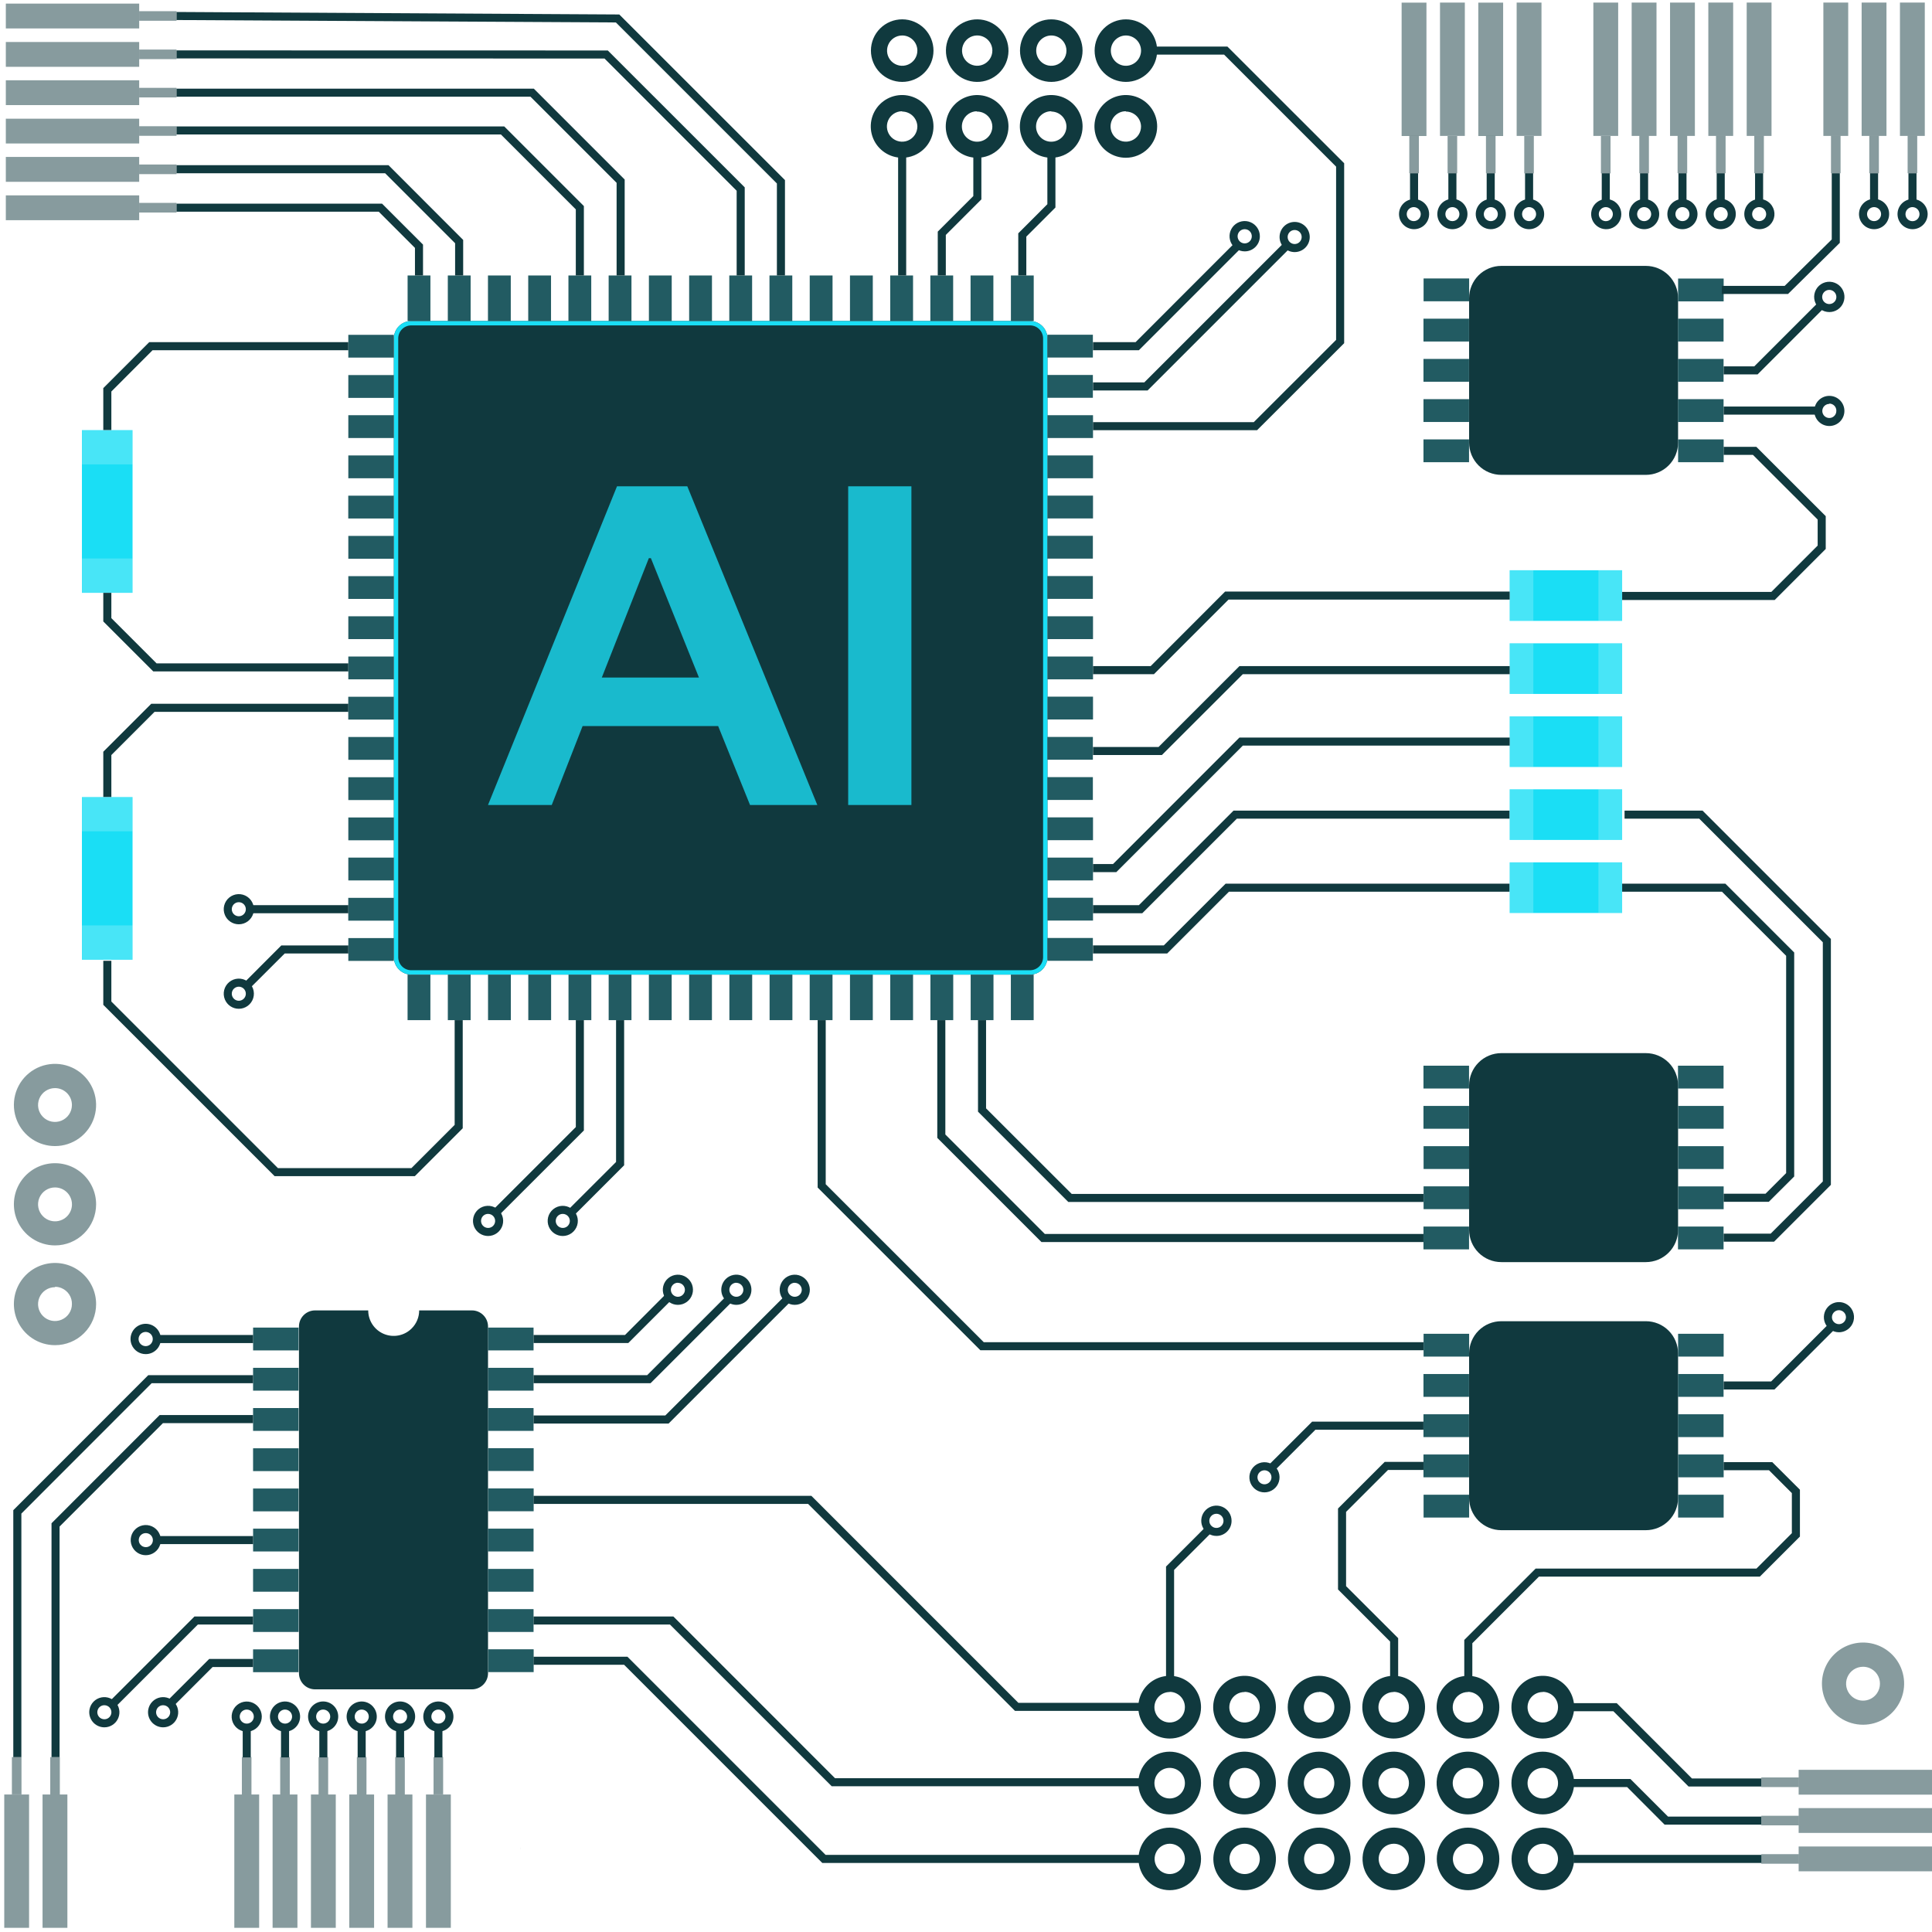 <svg width="236" height="236" viewBox="0 0 236 236" fill="none" xmlns="http://www.w3.org/2000/svg">
<g clip-path="url(#clip0_1_1308)">
<g clip-path="url(#clip1_1_1308)">
<g clip-path="url(#clip2_1_1308)">
<path opacity="0.1" d="M205.972 163.921H211.537V166.709H205.972V168.836H211.537V171.613H205.972V173.75H211.537V176.527H205.972V178.655H211.537V181.442H205.972V183.57H211.537V186.356H205.972V187.903H180.443V186.356H174.879V183.57H180.443V181.442H174.879V178.655H180.443V176.527H174.879V173.75H180.443V171.613H174.879V168.836H180.443V166.709H174.879V163.921H180.443V162.374H205.972V163.921ZM205.972 133.951V136.079H211.537V138.866H205.972V140.993H211.537V143.78H205.972V145.908H211.537V148.695H205.972V150.822H211.537V153.599H205.972V155.146H180.443V153.599H174.879V150.822H180.443V148.695H174.879V145.908H180.443V143.78H174.879V140.993H180.443V138.866H174.879V136.079H180.443V133.951H174.879V131.174H180.443V129.628H205.972V131.174H211.537V133.951H205.972ZM60.599 165.939V168.066H66.174V170.853H60.599V172.981H66.174V175.768H60.599V177.895H66.174V180.673H60.599V182.81H66.174V185.588H60.599V187.715H66.174V190.502H60.599V192.629H66.174V195.417H60.599V197.544H66.174V200.331H60.599V202.458H66.174V205.236H60.599V207.334H37.503V205.236H31.939V202.458H37.503V200.331H31.939V197.544H37.503V195.417H31.939V192.629H37.503V190.502H31.939V187.715H37.503V185.588H31.939V182.81H37.503V180.673H31.939V177.895H37.503V175.768H31.939V172.981H37.503V170.853H31.939V168.066H37.503V165.939H31.939V163.152H37.503V161.054H45.964C45.979 161.87 46.313 162.647 46.895 163.218C47.477 163.789 48.26 164.109 49.076 164.109C49.891 164.109 50.674 163.789 51.256 163.218C51.838 162.647 52.173 161.87 52.188 161.054H60.638V163.152H66.213V165.939H60.599ZM205.972 37.797V39.925H211.537V42.702H205.972V44.839H211.537V47.617H205.972V49.743H211.537V52.531H205.972V54.657H211.537V57.446H205.972V58.992H180.443V57.446H174.879V54.659H180.443V52.531H174.879V49.744H180.443V47.617H174.879V44.839H180.443V42.702H174.879V39.925H180.443V37.797H174.879V35.01H180.443V33.465H205.972V35.011H211.537V37.798L205.972 37.797ZM128.931 44.66V46.789H134.497V49.575H128.931V51.703H134.497V54.489H128.931V56.618H134.497V59.404H128.931V61.532H134.497V64.32H128.931V66.446H134.497V69.224H128.931V71.351H134.497V74.138H128.931V76.265H134.497V79.053H128.931V81.18H134.497V83.967H128.931V86.094H134.497V88.882H128.931V91.01H134.497V93.787H128.931V95.924H134.497V98.701H128.931V100.828H134.497V103.616H128.931V105.743H134.497V108.53H128.931V110.658H134.497V113.445H128.931V115.572H134.497V118.35H128.931V120.034H127.248V125.599H124.47V120.034H122.343V125.599H119.555V120.034H117.428V125.599H114.641V120.034H112.514V125.599H109.726V120.034H107.599V125.599H104.822V120.034H102.686V125.599H99.907V120.034H97.781V125.599H94.993V120.034H92.865V125.599H90.079V120.034H87.95V125.599H85.164V120.034H83.036V125.599H80.259V120.034H78.122V125.599H75.345V120.034H73.217V125.599H70.43V120.034H68.302V125.599H65.514V120.034H63.387V125.599H60.6V120.034H58.473V125.599H55.685V120.034H53.557V125.599H50.782V120.034H49.099V118.35H43.532V115.572H49.098V113.445H43.532V110.658H49.098V108.53H43.532V105.743H49.098V103.617H43.532V100.828H49.098V98.702H43.532V95.924H49.098V93.788H43.532V91.009H49.098V88.883H43.532V86.094H49.098V83.968H43.532V81.18H49.098V79.054H43.532V76.264H49.098V74.138H43.532V71.35H49.098V69.224H43.532V66.446H49.098V64.317H43.532V61.531H49.098V59.404H43.532V56.619H49.098V54.491H43.532V51.704H49.098V49.576H43.532V46.79H49.098V44.659H43.532V41.885H49.098V40.201H50.782V34.635H53.559V40.2H55.685V34.635H58.474V40.2H60.6V34.635H63.388V40.2H65.514V34.635H68.303V40.2H70.429V34.635H73.217V40.2H75.344V34.635H78.121V40.2H80.258V34.635H83.036V40.2H85.164V34.635H87.95V40.2H90.079V34.635H92.865V40.2H94.993V34.635H97.779V40.2H99.908V34.635H102.684V40.2H104.821V34.635H107.599V40.2H109.726V34.635H112.514V40.2H114.641V34.635H117.428V40.2H119.555V34.635H122.343V40.2H124.47V34.635H127.248V40.2H128.931V41.884H134.497V44.66H128.931Z" fill="white"></path>
<g filter="url(#filter0_i_1_1308)">
<path d="M125.821 39.215H50.239C49.675 39.215 49.135 39.439 48.736 39.838C48.337 40.237 48.113 40.778 48.113 41.342V116.923C48.113 117.487 48.337 118.028 48.736 118.427C49.135 118.825 49.675 119.049 50.239 119.049H125.821C126.385 119.049 126.926 118.825 127.324 118.427C127.723 118.028 127.947 117.487 127.947 116.923V41.342C127.947 40.778 127.723 40.237 127.324 39.838C126.926 39.439 126.385 39.215 125.821 39.215Z" fill="#10393E"></path>
</g>
<path d="M50.239 39.481H125.821C126.849 39.481 127.681 40.314 127.681 41.342V116.923C127.681 117.417 127.485 117.89 127.136 118.239C126.788 118.588 126.314 118.784 125.821 118.784H50.239C49.746 118.784 49.273 118.588 48.924 118.239C48.575 117.89 48.379 117.417 48.379 116.923V41.342C48.379 40.314 49.211 39.481 50.239 39.481Z" stroke="#1ADEF5" stroke-width="0.532"></path>
<path d="M52.574 119.05H49.786V124.615H52.574V119.05ZM57.49 119.048H54.703V124.613H57.49V119.048ZM62.403 119.048H59.615V124.613H62.403V119.048ZM67.32 119.048H64.532V124.613H67.32V119.048ZM72.232 119.05H69.445V124.615H72.232V119.05ZM77.136 119.05H74.351V124.615H77.137L77.136 119.05ZM82.048 119.05H79.262V124.615H82.048V119.05ZM86.965 119.05H84.179V124.615H86.965V119.05ZM91.882 119.05H89.095V124.615H91.882V119.05ZM96.795 119.048H94.007V124.613H96.794L96.795 119.048ZM101.695 119.05H98.907V124.615H101.695V119.05ZM106.616 119.05H103.828V124.615H106.616V119.05ZM111.532 119.05H108.745V124.615H111.532V119.05ZM116.44 119.05H113.653V124.615H116.44V119.05ZM121.357 119.05H118.57V124.615H121.357V119.05ZM126.265 119.048H123.478V124.613H126.265V119.048ZM48.113 43.685V40.899H42.548V43.685H48.113ZM48.113 48.601V45.814H42.548V48.601H48.113ZM48.113 53.507V50.719H42.548V53.506L48.113 53.507ZM48.113 58.419V55.632H42.548V58.419H48.113ZM48.105 63.336V60.549H42.541V63.336H48.105ZM48.113 68.251V65.463H42.548V68.251H48.113ZM48.113 73.163V70.376H42.548V73.163H48.113ZM48.113 78.067V75.28H42.548V78.067H48.113ZM48.113 82.984V80.197H42.548V82.985L48.113 82.984ZM48.105 87.896V85.11H42.541V87.896H48.105ZM48.113 92.813V90.026H42.548V92.813H48.113ZM48.113 97.727V94.942H42.548V97.728L48.113 97.727ZM48.113 102.642V99.856H42.548V102.642H48.113ZM48.113 107.545V104.757H42.548V107.545H48.113ZM48.105 112.461V109.674H42.541V112.461H48.105ZM48.113 117.374V114.586H42.548V117.374H48.113ZM123.485 39.215H126.273V33.65H123.485V39.215ZM118.557 39.215H121.344V33.65H118.557V39.215ZM113.645 39.215H116.431V33.65H113.645V39.215ZM108.744 39.215H111.531V33.65H108.744V39.215ZM103.827 39.215H106.615V33.65H103.827V39.215ZM98.911 39.215H101.698V33.65H98.911V39.215ZM93.994 39.215H96.781V33.65H93.994V39.215ZM89.086 39.215H91.873V33.65H89.085L89.086 39.215ZM84.182 39.215H86.969V33.65H84.182V39.215ZM79.265 39.215H82.052V33.65H79.265V39.215ZM74.349 39.215H77.136V33.65H74.349V39.215ZM69.436 39.215H72.223V33.65H69.436V39.215ZM64.524 39.215H67.31V33.65H64.524V39.215ZM59.606 39.215H62.393V33.65H59.607L59.606 39.215ZM54.702 39.215H57.489V33.65H54.702V39.215ZM49.79 39.215H52.577V33.65H49.79V39.215ZM127.934 114.579V117.366H133.498V114.579H127.934ZM127.95 109.662V112.45H133.515V109.662H127.95ZM127.95 104.758V107.546H133.515V104.758H127.95ZM127.95 99.844V102.631H133.515V99.844H127.95ZM127.934 94.929V97.717H133.498V94.929H127.934ZM127.934 90.017V92.804H133.498V90.017H127.934ZM127.95 85.1V87.888H133.515V85.1H127.95ZM127.95 80.196V82.984H133.515V80.196H127.95ZM127.95 75.282V78.068H133.515V75.282H127.95ZM127.934 70.367V73.154H133.498V70.367H127.934ZM127.934 65.451V68.237H133.498V65.451H127.934ZM127.95 60.539V63.327H133.515V60.539H127.95ZM127.95 55.633V58.421H133.515V55.633H127.95ZM127.95 50.719V53.506H133.515V50.719H127.95ZM127.934 45.804V48.592H133.498V45.804H127.934ZM127.934 40.89V43.677H133.498V40.89H127.934Z" fill="#225B62"></path>
<path d="M139.119 42.779H133.515V41.794H138.715L150.869 29.631L151.568 30.33L139.119 42.779Z" fill="#10393E"></path>
<path d="M140.183 47.696H133.515V46.711H139.779L156.965 29.524L157.654 30.224L140.183 47.696ZM142.576 116.469H133.515V115.485H142.162L149.716 107.94H184.414V108.926H150.12L142.576 116.469Z" fill="#10393E"></path>
<path d="M139.532 111.554H133.515V110.569H139.119L150.682 99.017H184.414V100.001H151.086L139.532 111.554Z" fill="#10393E"></path>
<path d="M198.149 105.339H184.41V111.524H198.149V105.339Z" fill="#1ADEF5"></path>
<path opacity="0.2" d="M187.305 105.339H184.41V111.524H187.305V105.339ZM198.148 105.339H195.252V111.524H198.148V105.339Z" fill="white"></path>
<path d="M198.149 96.416H184.41V102.601H198.149V96.416Z" fill="#1ADEF5"></path>
<path opacity="0.2" d="M187.305 96.416H184.41V102.601H187.305V96.416ZM198.148 96.416H195.252V102.601H198.148V96.416Z" fill="white"></path>
<path d="M16.192 72.416V52.541H10.007V72.416H16.192Z" fill="#1ADEF5"></path>
<path opacity="0.2" d="M16.204 56.725V52.53H10.019V56.726L16.204 56.725ZM16.204 72.416V68.221H10.019V72.417L16.204 72.416Z" fill="white"></path>
<path d="M16.192 117.237V97.362H10.007V117.237H16.192Z" fill="#1ADEF5"></path>
<path opacity="0.2" d="M16.204 101.547V97.351H10.019V101.547H16.204ZM16.204 117.236V113.04H10.019V117.236H16.204Z" fill="white"></path>
<path d="M198.149 87.504H184.41V93.689H198.149V87.503V87.504Z" fill="#1ADEF5"></path>
<path opacity="0.2" d="M187.305 87.504H184.41V93.689H187.305V87.503V87.504ZM198.148 87.504H195.252V93.689H198.148V87.503V87.504Z" fill="white"></path>
<path d="M198.149 78.582H184.41V84.766H198.149V78.582Z" fill="#1ADEF5"></path>
<path opacity="0.2" d="M187.305 78.582H184.41V84.766H187.305V78.582ZM198.148 78.582H195.252V84.766H198.148V78.582Z" fill="white"></path>
<path d="M198.149 69.657H184.41V75.843H198.149V69.657Z" fill="#1ADEF5"></path>
<path opacity="0.2" d="M187.305 69.657H184.41V75.843H187.305V69.657ZM198.148 69.657H195.252V75.843H198.148V69.657Z" fill="white"></path>
<path d="M57.645 160.07C58.732 160.07 59.614 160.952 59.614 162.039V204.39C59.614 205.477 58.732 206.36 57.645 206.36H38.488C37.966 206.359 37.465 206.152 37.096 205.782C36.727 205.413 36.519 204.912 36.519 204.39V162.039C36.519 160.952 37.402 160.07 38.488 160.07H44.979C44.978 160.686 45.16 161.288 45.502 161.8C45.844 162.313 46.331 162.712 46.9 162.948C47.469 163.183 48.095 163.245 48.699 163.124C49.303 163.004 49.858 162.706 50.292 162.27C50.581 161.981 50.811 161.638 50.967 161.26C51.123 160.883 51.204 160.478 51.203 160.07H57.646H57.645Z" fill="#10393E"></path>
<path d="M36.481 164.957V162.169H30.917V164.957H36.481ZM36.477 169.871V167.084H30.914V169.871H36.477ZM36.477 174.786V171.998H30.914V174.786H36.477ZM36.477 179.7V176.913H30.914V179.7H36.477ZM36.477 184.615V181.827H30.914V184.615H36.477ZM36.481 189.516V186.729H30.917V189.516H36.481ZM36.477 194.433V191.646H30.914V194.433H36.477ZM36.481 199.348V196.56H30.917V199.348H36.481ZM36.477 204.262V201.475H30.914V204.262H36.477ZM65.176 164.957V162.169H59.611V164.957H65.176ZM65.176 169.871V167.084H59.611V169.871H65.176ZM65.176 174.786V171.998H59.611V174.786H65.176ZM65.188 179.687V176.9H59.624V179.687H65.188ZM65.188 184.604V181.817H59.624V184.604H65.188ZM65.176 189.516V186.729H59.611V189.516H65.176ZM65.176 194.433V191.646H59.611V194.433H65.176ZM65.176 199.348V196.56H59.611V199.348H65.176ZM65.188 204.253V201.465H59.624V204.253H65.188Z" fill="#225B62"></path>
<path d="M201.043 128.643H183.394C182.877 128.643 182.365 128.745 181.887 128.943C181.409 129.141 180.975 129.431 180.609 129.797C180.243 130.163 179.953 130.597 179.755 131.075C179.557 131.553 179.456 132.066 179.456 132.583V150.232C179.456 151.277 179.871 152.278 180.609 153.017C181.348 153.756 182.35 154.171 183.394 154.171H201.043C201.561 154.171 202.073 154.069 202.551 153.871C203.029 153.673 203.463 153.383 203.829 153.017C204.195 152.652 204.485 152.217 204.683 151.739C204.881 151.262 204.983 150.749 204.983 150.232V132.583C204.983 131.538 204.568 130.536 203.829 129.797C203.09 129.058 202.088 128.643 201.043 128.643Z" fill="#10393E"></path>
<path d="M204.972 149.827V152.614H210.538V149.827H204.972ZM204.985 144.922V147.709H210.55V144.922H204.985ZM204.985 140.008V142.795H210.55V140.008H204.985ZM204.985 135.093V137.88H210.55V135.093H204.985ZM204.972 130.178V132.966H210.538V130.178H204.972ZM173.882 149.827V152.614H179.447V149.827H173.882ZM173.895 144.915V147.701H179.46V144.915H173.895ZM173.895 140.008V142.795H179.46V140.008H173.895ZM173.882 135.093V137.88H179.447V135.093H173.882ZM173.882 130.178V132.966H179.447V130.178H173.882Z" fill="#225B62"></path>
<path d="M201.043 32.48H183.394C182.35 32.48 181.348 32.895 180.609 33.634C179.871 34.373 179.456 35.375 179.456 36.419V54.067C179.456 55.112 179.871 56.114 180.609 56.853C181.348 57.592 182.35 58.007 183.394 58.007H201.043C202.088 58.007 203.09 57.592 203.829 56.853C204.568 56.114 204.983 55.112 204.983 54.067V36.419C204.983 35.375 204.568 34.373 203.829 33.634C203.09 32.895 202.088 32.48 201.043 32.48Z" fill="#10393E"></path>
<path d="M204.985 53.674V56.46H210.55V53.674H204.985ZM204.972 48.758V51.546H210.538V48.758H204.972ZM204.972 43.844V46.631H210.538V43.844H204.972ZM204.972 38.929V41.717H210.538V38.929H204.972ZM204.985 34.026V36.813H210.55V34.026H204.985ZM173.882 53.674V56.46H179.447V53.674H173.882ZM173.882 48.758V51.546H179.447V48.758H173.882ZM173.882 43.844V46.631H179.447V43.844H173.882ZM173.882 38.929V41.717H179.447V38.929H173.882ZM173.895 34.015V36.802H179.46V34.015H173.895Z" fill="#225B62"></path>
<path d="M201.043 161.39H183.394C182.35 161.39 181.348 161.805 180.609 162.544C179.871 163.283 179.456 164.285 179.456 165.33V182.979C179.456 183.496 179.557 184.008 179.755 184.486C179.953 184.964 180.243 185.398 180.609 185.764C180.975 186.13 181.409 186.42 181.887 186.618C182.365 186.816 182.877 186.918 183.394 186.918H201.043C202.088 186.918 203.09 186.503 203.829 185.764C204.568 185.026 204.983 184.023 204.983 182.979V165.33C204.983 164.285 204.568 163.283 203.829 162.544C203.09 161.805 202.088 161.39 201.043 161.39Z" fill="#10393E"></path>
<path d="M204.985 182.586V185.374H210.55V182.586H204.985ZM204.985 177.67V180.457H210.55V177.67H204.985ZM204.972 172.757V175.545H210.538V172.757H204.972ZM204.972 167.841V170.628H210.538V167.841H204.972ZM204.985 162.926V165.713H210.55V162.926H204.985ZM173.895 182.586V185.374H179.46V182.586H173.895ZM173.882 177.67V180.457H179.447V177.67H173.882ZM173.882 172.757V175.545H179.447V172.757H173.882ZM173.882 167.841V170.628H179.447V167.841H173.882ZM173.895 162.926V165.713H179.46V162.926H173.895Z" fill="#225B62"></path>
<path d="M136.361 106.533H133.515V105.547H135.957L151.4 90.095H184.414V91.08H151.814L136.361 106.533ZM140.961 82.352H133.515V81.367H140.557L149.657 72.257H184.414V73.242H150.07L140.961 82.352ZM141.926 92.231H133.515V91.246H141.522L151.4 81.368H184.414V82.353H151.814L141.926 92.231ZM152.053 30.706C151.686 30.707 151.327 30.6 151.021 30.398C150.715 30.195 150.476 29.906 150.334 29.567C150.193 29.228 150.156 28.855 150.227 28.495C150.298 28.135 150.475 27.804 150.734 27.544C150.994 27.285 151.324 27.108 151.685 27.037C152.045 26.966 152.418 27.003 152.757 27.145C153.095 27.286 153.384 27.525 153.587 27.831C153.79 28.137 153.897 28.496 153.895 28.863C153.896 29.105 153.848 29.345 153.755 29.569C153.663 29.792 153.527 29.995 153.356 30.166C153.185 30.337 152.982 30.473 152.758 30.566C152.535 30.658 152.295 30.706 152.053 30.706ZM152.053 27.997C151.881 27.995 151.713 28.044 151.569 28.138C151.425 28.232 151.313 28.367 151.246 28.525C151.179 28.683 151.16 28.858 151.193 29.026C151.225 29.195 151.307 29.35 151.427 29.473C151.548 29.595 151.703 29.678 151.871 29.712C152.039 29.747 152.214 29.73 152.373 29.665C152.532 29.599 152.668 29.488 152.763 29.346C152.859 29.203 152.91 29.035 152.91 28.863C152.911 28.693 152.862 28.526 152.769 28.383C152.675 28.241 152.541 28.129 152.384 28.063C152.279 28.019 152.167 27.997 152.053 27.997ZM158.147 30.794C157.658 30.794 157.189 30.6 156.844 30.254C156.498 29.909 156.304 29.44 156.304 28.951C156.304 28.463 156.498 27.994 156.844 27.649C157.189 27.303 157.658 27.109 158.147 27.109C158.635 27.109 159.104 27.303 159.449 27.649C159.795 27.994 159.989 28.463 159.989 28.951C159.989 29.44 159.795 29.909 159.449 30.254C159.104 30.6 158.635 30.794 158.147 30.794ZM158.147 28.095C158.02 28.094 157.894 28.122 157.779 28.176C157.664 28.23 157.563 28.309 157.483 28.407C157.402 28.505 157.344 28.62 157.314 28.743C157.283 28.867 157.28 28.995 157.306 29.119C157.33 29.244 157.382 29.361 157.457 29.463C157.533 29.565 157.63 29.649 157.742 29.709C157.854 29.768 157.977 29.803 158.104 29.809C158.231 29.815 158.357 29.792 158.474 29.744C158.63 29.678 158.764 29.568 158.858 29.427C158.952 29.287 159.003 29.121 159.003 28.951C159.004 28.839 158.982 28.727 158.939 28.623C158.896 28.519 158.832 28.425 158.753 28.346C158.592 28.185 158.374 28.095 158.147 28.095ZM223.458 52.038C223.216 52.038 222.977 51.99 222.753 51.898C222.53 51.805 222.327 51.669 222.156 51.498C221.985 51.327 221.85 51.124 221.757 50.901C221.665 50.678 221.617 50.438 221.617 50.196C221.617 49.955 221.665 49.715 221.758 49.492C221.85 49.268 221.986 49.065 222.157 48.895C222.328 48.724 222.531 48.588 222.754 48.496C222.978 48.403 223.217 48.355 223.459 48.356C223.947 48.356 224.416 48.55 224.761 48.895C225.106 49.241 225.3 49.709 225.3 50.197C225.3 50.686 225.105 51.154 224.76 51.499C224.415 51.844 223.946 52.038 223.458 52.038ZM223.458 49.34C223.289 49.341 223.124 49.391 222.983 49.485C222.842 49.579 222.732 49.712 222.667 49.868C222.617 49.986 222.594 50.113 222.6 50.24C222.605 50.367 222.639 50.492 222.699 50.604C222.758 50.717 222.842 50.815 222.944 50.891C223.046 50.967 223.164 51.02 223.289 51.044C223.414 51.069 223.543 51.066 223.667 51.035C223.79 51.004 223.905 50.946 224.003 50.864C224.102 50.783 224.181 50.681 224.234 50.566C224.288 50.45 224.316 50.324 224.315 50.197C224.32 50.081 224.302 49.966 224.261 49.857C224.221 49.749 224.159 49.649 224.079 49.565C223.999 49.481 223.902 49.415 223.796 49.369C223.689 49.323 223.574 49.3 223.458 49.3V49.34ZM223.461 38.119C223.063 38.121 222.676 37.994 222.355 37.758C222.035 37.521 221.8 37.188 221.684 36.808C221.568 36.427 221.577 36.019 221.711 35.645C221.845 35.27 222.096 34.948 222.427 34.727C222.758 34.507 223.151 34.398 223.548 34.418C223.946 34.438 224.326 34.586 224.633 34.839C224.94 35.092 225.157 35.437 225.253 35.823C225.348 36.209 225.317 36.616 225.163 36.983C225.024 37.32 224.788 37.608 224.485 37.81C224.182 38.013 223.826 38.12 223.461 38.119ZM223.461 35.412C223.289 35.409 223.121 35.458 222.977 35.552C222.833 35.646 222.72 35.781 222.653 35.939C222.587 36.097 222.568 36.272 222.601 36.441C222.633 36.609 222.715 36.765 222.835 36.887C222.926 36.978 223.035 37.048 223.156 37.091C223.277 37.135 223.406 37.151 223.533 37.139C223.661 37.127 223.784 37.086 223.895 37.021C224.005 36.955 224.099 36.866 224.171 36.76C224.258 36.63 224.308 36.479 224.316 36.323C224.324 36.167 224.29 36.012 224.218 35.874C224.145 35.736 224.036 35.62 223.903 35.539C223.77 35.458 223.617 35.414 223.461 35.412ZM233.618 27.997C233.346 27.995 233.078 27.933 232.833 27.815C232.588 27.698 232.372 27.527 232.2 27.317C232.029 27.106 231.906 26.859 231.841 26.595C231.776 26.331 231.77 26.056 231.823 25.79C231.913 25.342 232.167 24.944 232.534 24.672C232.902 24.401 233.357 24.275 233.812 24.321C234.267 24.367 234.688 24.58 234.995 24.919C235.301 25.258 235.47 25.699 235.47 26.156C235.467 26.645 235.271 27.113 234.924 27.459C234.577 27.804 234.107 27.997 233.618 27.997ZM233.618 25.299C233.448 25.299 233.283 25.349 233.142 25.443C233.001 25.537 232.891 25.671 232.827 25.827C232.777 25.945 232.754 26.072 232.76 26.199C232.765 26.326 232.799 26.451 232.858 26.563C232.918 26.676 233.002 26.774 233.104 26.85C233.206 26.926 233.324 26.979 233.449 27.003C233.574 27.028 233.703 27.025 233.827 26.994C233.951 26.962 234.066 26.904 234.164 26.823C234.262 26.741 234.341 26.639 234.394 26.524C234.448 26.408 234.476 26.282 234.474 26.155C234.472 25.928 234.381 25.712 234.221 25.552C234.061 25.391 233.844 25.301 233.618 25.299ZM29.17 112.905C28.806 112.905 28.45 112.798 28.147 112.595C27.844 112.393 27.608 112.105 27.47 111.768C27.318 111.403 27.288 110.999 27.384 110.616C27.48 110.232 27.697 109.89 28.002 109.639C28.308 109.388 28.686 109.242 29.081 109.222C29.475 109.203 29.866 109.311 30.195 109.531C30.523 109.75 30.773 110.07 30.906 110.442C31.039 110.814 31.049 111.219 30.934 111.598C30.819 111.976 30.586 112.307 30.268 112.543C29.951 112.778 29.566 112.905 29.17 112.905ZM29.17 110.207C29.001 110.207 28.836 110.258 28.695 110.352C28.555 110.446 28.445 110.579 28.38 110.735C28.309 110.905 28.295 111.093 28.339 111.272C28.384 111.451 28.485 111.61 28.627 111.727C28.769 111.844 28.945 111.912 29.129 111.921C29.313 111.931 29.495 111.88 29.648 111.778C29.801 111.676 29.917 111.527 29.979 111.353C30.041 111.18 30.046 110.991 29.992 110.815C29.939 110.639 29.83 110.485 29.682 110.375C29.534 110.266 29.355 110.206 29.17 110.207ZM29.17 123.226C28.806 123.227 28.45 123.119 28.147 122.917C27.844 122.714 27.608 122.426 27.47 122.09C27.318 121.725 27.288 121.32 27.384 120.937C27.48 120.553 27.697 120.211 28.002 119.96C28.308 119.709 28.686 119.563 29.081 119.544C29.475 119.524 29.866 119.632 30.195 119.852C30.523 120.072 30.773 120.391 30.906 120.763C31.039 121.135 31.049 121.541 30.934 121.919C30.819 122.297 30.586 122.628 30.268 122.864C29.951 123.099 29.566 123.226 29.17 123.226ZM29.17 120.528C29.001 120.529 28.836 120.579 28.695 120.673C28.555 120.767 28.445 120.9 28.38 121.056C28.309 121.226 28.295 121.415 28.339 121.593C28.384 121.772 28.485 121.932 28.627 122.049C28.769 122.166 28.945 122.234 29.129 122.243C29.313 122.252 29.495 122.202 29.648 122.099C29.801 121.997 29.917 121.848 29.979 121.675C30.041 121.501 30.046 121.313 29.992 121.136C29.939 120.96 29.83 120.806 29.682 120.696C29.534 120.587 29.355 120.528 29.17 120.528ZM59.618 150.981C59.254 150.98 58.898 150.872 58.595 150.669C58.292 150.467 58.056 150.179 57.917 149.843C57.765 149.478 57.735 149.073 57.831 148.689C57.928 148.306 58.145 147.963 58.45 147.712C58.756 147.461 59.134 147.315 59.529 147.296C59.925 147.277 60.316 147.385 60.644 147.605C60.973 147.825 61.222 148.145 61.355 148.517C61.489 148.89 61.498 149.295 61.383 149.674C61.268 150.052 61.034 150.383 60.716 150.619C60.398 150.854 60.013 150.981 59.618 150.981ZM59.618 148.281C59.448 148.281 59.282 148.331 59.141 148.425C59 148.52 58.89 148.654 58.826 148.811C58.777 148.928 58.755 149.054 58.761 149.181C58.767 149.308 58.801 149.432 58.861 149.543C58.92 149.655 59.005 149.752 59.107 149.828C59.209 149.903 59.326 149.955 59.451 149.979C59.569 150.004 59.69 150.003 59.808 149.978C59.926 149.952 60.037 149.902 60.134 149.831C60.231 149.759 60.312 149.668 60.371 149.564C60.431 149.459 60.468 149.343 60.48 149.223C60.491 149.103 60.478 148.982 60.44 148.868C60.402 148.754 60.34 148.649 60.259 148.56C60.177 148.471 60.078 148.401 59.968 148.353C59.857 148.305 59.738 148.28 59.618 148.281ZM68.741 150.981C68.377 150.98 68.021 150.872 67.718 150.669C67.416 150.467 67.18 150.179 67.04 149.843C66.889 149.478 66.859 149.074 66.955 148.69C67.051 148.307 67.268 147.965 67.574 147.714C67.879 147.463 68.257 147.317 68.652 147.298C69.047 147.279 69.438 147.387 69.766 147.607C70.095 147.827 70.344 148.146 70.477 148.518C70.61 148.891 70.62 149.296 70.505 149.674C70.39 150.052 70.156 150.383 69.839 150.619C69.521 150.854 69.136 150.981 68.741 150.981ZM68.741 148.281C68.571 148.281 68.406 148.331 68.265 148.425C68.124 148.52 68.014 148.654 67.95 148.811C67.901 148.928 67.879 149.054 67.885 149.181C67.891 149.308 67.925 149.431 67.985 149.543C68.044 149.655 68.128 149.752 68.23 149.828C68.332 149.903 68.45 149.955 68.574 149.979C68.692 150.004 68.814 150.003 68.931 149.978C69.049 149.952 69.16 149.902 69.257 149.831C69.354 149.759 69.435 149.668 69.494 149.564C69.554 149.459 69.591 149.343 69.603 149.223C69.615 149.103 69.601 148.982 69.563 148.868C69.525 148.754 69.463 148.649 69.382 148.56C69.3 148.471 69.201 148.401 69.091 148.353C68.981 148.305 68.861 148.28 68.741 148.281ZM82.806 159.391C82.442 159.391 82.086 159.283 81.783 159.08C81.48 158.878 81.244 158.59 81.104 158.254C80.953 157.889 80.923 157.485 81.019 157.101C81.115 156.718 81.332 156.375 81.638 156.125C81.944 155.874 82.322 155.728 82.717 155.709C83.111 155.69 83.502 155.798 83.831 156.018C84.159 156.238 84.408 156.557 84.541 156.929C84.674 157.302 84.684 157.707 84.569 158.085C84.454 158.463 84.221 158.794 83.903 159.03C83.585 159.265 83.201 159.392 82.806 159.391ZM82.806 156.692C82.636 156.692 82.471 156.742 82.329 156.836C82.188 156.931 82.079 157.065 82.014 157.222C81.949 157.378 81.932 157.551 81.965 157.717C81.998 157.883 82.08 158.036 82.2 158.155C82.29 158.245 82.398 158.314 82.517 158.357C82.637 158.4 82.764 158.416 82.89 158.403C83.016 158.391 83.138 158.35 83.247 158.285C83.356 158.22 83.448 158.131 83.519 158.025C83.613 157.885 83.663 157.719 83.663 157.549C83.66 157.324 83.569 157.108 83.409 156.95C83.248 156.791 83.032 156.702 82.806 156.702V156.692ZM89.948 159.391C89.676 159.391 89.407 159.33 89.161 159.214C88.915 159.097 88.698 158.927 88.525 158.717C88.353 158.506 88.229 158.26 88.162 157.996C88.096 157.732 88.089 157.457 88.142 157.19C88.212 156.832 88.387 156.503 88.644 156.244C88.902 155.986 89.23 155.81 89.588 155.739C89.946 155.667 90.317 155.704 90.654 155.845C90.991 155.985 91.278 156.222 91.48 156.527C91.665 156.804 91.771 157.126 91.787 157.459C91.804 157.792 91.729 158.123 91.572 158.417C91.415 158.711 91.181 158.957 90.895 159.129C90.609 159.3 90.281 159.391 89.948 159.391ZM89.948 156.692C89.778 156.692 89.613 156.742 89.472 156.837C89.331 156.931 89.221 157.065 89.157 157.222C89.108 157.339 89.086 157.465 89.092 157.592C89.098 157.718 89.132 157.842 89.192 157.954C89.251 158.066 89.335 158.163 89.437 158.238C89.539 158.314 89.656 158.366 89.781 158.39C89.905 158.415 90.033 158.411 90.156 158.38C90.279 158.349 90.394 158.292 90.491 158.211C90.589 158.131 90.668 158.03 90.722 157.915C90.776 157.801 90.805 157.676 90.805 157.549C90.802 157.324 90.711 157.108 90.55 156.95C90.39 156.791 90.174 156.702 89.948 156.702V156.692ZM97.073 159.391C96.709 159.39 96.353 159.28 96.052 159.077C95.75 158.873 95.516 158.585 95.378 158.248C95.228 157.882 95.2 157.477 95.297 157.094C95.395 156.711 95.614 156.37 95.92 156.12C96.227 155.871 96.606 155.726 97.001 155.709C97.396 155.691 97.786 155.801 98.114 156.022C98.441 156.243 98.689 156.564 98.82 156.937C98.952 157.31 98.96 157.715 98.843 158.093C98.726 158.471 98.491 158.801 98.172 159.035C97.853 159.269 97.468 159.394 97.073 159.391ZM97.073 156.692C96.946 156.695 96.822 156.725 96.709 156.78C96.596 156.836 96.496 156.916 96.417 157.014C96.338 157.112 96.282 157.226 96.252 157.349C96.222 157.471 96.219 157.599 96.243 157.722C96.269 157.846 96.321 157.963 96.397 158.064C96.473 158.165 96.57 158.249 96.682 158.308C96.794 158.367 96.917 158.4 97.044 158.406C97.17 158.411 97.296 158.389 97.413 158.34C97.569 158.275 97.702 158.165 97.795 158.024C97.889 157.883 97.939 157.718 97.939 157.549C97.936 157.322 97.843 157.105 97.681 156.947C97.518 156.788 97.3 156.7 97.073 156.702V156.692ZM154.459 182.298C154.095 182.298 153.739 182.19 153.436 181.988C153.133 181.786 152.897 181.498 152.757 181.162C152.605 180.797 152.575 180.393 152.671 180.009C152.767 179.626 152.984 179.283 153.289 179.032C153.595 178.782 153.973 178.636 154.367 178.616C154.762 178.596 155.153 178.704 155.482 178.924C155.81 179.143 156.06 179.463 156.193 179.835C156.326 180.207 156.336 180.612 156.222 180.99C156.107 181.369 155.874 181.7 155.556 181.936C155.239 182.171 154.854 182.298 154.459 182.298ZM154.459 179.6C154.232 179.6 154.014 179.69 153.854 179.851C153.693 180.011 153.603 180.229 153.603 180.456C153.603 180.683 153.693 180.901 153.854 181.061C154.014 181.222 154.232 181.312 154.459 181.312C154.686 181.312 154.903 181.222 155.064 181.061C155.224 180.901 155.315 180.683 155.315 180.456C155.315 180.229 155.224 180.011 155.064 179.851C154.903 179.69 154.686 179.6 154.459 179.6ZM148.589 187.619C148.222 187.619 147.863 187.51 147.559 187.306C147.254 187.102 147.017 186.812 146.877 186.473C146.737 186.134 146.701 185.761 146.773 185.402C146.845 185.042 147.023 184.712 147.283 184.454C147.543 184.195 147.874 184.02 148.234 183.95C148.594 183.879 148.966 183.918 149.305 184.059C149.643 184.201 149.931 184.44 150.133 184.746C150.336 185.052 150.443 185.411 150.44 185.778C150.441 186.02 150.393 186.261 150.3 186.485C150.206 186.709 150.07 186.912 149.897 187.083C149.725 187.255 149.521 187.39 149.296 187.482C149.072 187.574 148.831 187.621 148.589 187.619ZM148.589 184.911C148.46 184.911 148.333 184.939 148.217 184.993C148.101 185.048 147.998 185.127 147.917 185.227C147.835 185.326 147.777 185.442 147.746 185.567C147.715 185.691 147.712 185.821 147.738 185.947C147.764 186.072 147.816 186.191 147.893 186.293C147.969 186.396 148.068 186.48 148.181 186.541C148.293 186.601 148.418 186.636 148.546 186.642C148.674 186.649 148.802 186.627 148.92 186.578C149.078 186.512 149.213 186.401 149.308 186.259C149.403 186.116 149.454 185.949 149.455 185.778C149.454 185.548 149.363 185.328 149.201 185.166C149.038 185.003 148.818 184.912 148.589 184.911ZM17.804 165.409C17.437 165.412 17.077 165.305 16.771 165.102C16.465 164.899 16.226 164.61 16.085 164.271C15.98 164.018 15.932 163.744 15.946 163.47C15.959 163.196 16.033 162.929 16.162 162.687C16.291 162.445 16.472 162.234 16.692 162.071C16.913 161.907 17.166 161.795 17.435 161.741C17.705 161.687 17.983 161.694 18.249 161.761C18.515 161.828 18.763 161.954 18.975 162.129C19.186 162.304 19.357 162.523 19.473 162.772C19.589 163.021 19.648 163.293 19.646 163.567C19.647 163.809 19.599 164.049 19.507 164.273C19.414 164.496 19.279 164.699 19.108 164.87C18.936 165.042 18.733 165.177 18.509 165.27C18.286 165.362 18.046 165.41 17.804 165.409ZM17.804 162.701C17.632 162.698 17.463 162.747 17.319 162.841C17.175 162.935 17.063 163.07 16.996 163.229C16.924 163.4 16.908 163.59 16.952 163.77C16.995 163.951 17.096 164.113 17.238 164.232C17.381 164.351 17.558 164.421 17.743 164.432C17.929 164.443 18.113 164.394 18.268 164.292C18.424 164.191 18.542 164.042 18.607 163.867C18.671 163.693 18.678 163.503 18.626 163.325C18.574 163.146 18.466 162.989 18.318 162.877C18.17 162.765 17.99 162.703 17.804 162.701ZM17.806 189.973C17.442 189.974 17.085 189.866 16.782 189.664C16.479 189.461 16.243 189.173 16.104 188.836C15.953 188.471 15.923 188.067 16.019 187.683C16.115 187.3 16.331 186.957 16.637 186.707C16.942 186.456 17.32 186.31 17.715 186.29C18.11 186.271 18.501 186.379 18.829 186.598C19.158 186.818 19.407 187.138 19.541 187.51C19.674 187.882 19.684 188.287 19.569 188.665C19.454 189.044 19.221 189.375 18.903 189.61C18.585 189.846 18.202 189.973 17.806 189.973ZM17.806 187.275C17.637 187.274 17.47 187.324 17.329 187.418C17.188 187.512 17.078 187.646 17.013 187.803C16.965 187.92 16.944 188.046 16.95 188.173C16.956 188.299 16.991 188.423 17.05 188.534C17.11 188.646 17.194 188.743 17.296 188.819C17.397 188.894 17.514 188.946 17.638 188.971C17.756 188.997 17.879 188.997 17.997 188.971C18.115 188.946 18.227 188.896 18.324 188.825C18.422 188.754 18.503 188.663 18.563 188.558C18.623 188.453 18.66 188.337 18.672 188.216C18.684 188.096 18.67 187.975 18.632 187.86C18.593 187.746 18.531 187.64 18.449 187.551C18.367 187.463 18.268 187.392 18.157 187.344C18.046 187.296 17.927 187.273 17.806 187.275ZM12.743 210.998C12.471 210.997 12.202 210.937 11.956 210.82C11.71 210.703 11.493 210.534 11.32 210.323C11.148 210.113 11.024 209.867 10.957 209.603C10.891 209.339 10.884 209.063 10.937 208.796C11.007 208.438 11.182 208.109 11.439 207.851C11.697 207.592 12.025 207.416 12.383 207.345C12.741 207.274 13.112 207.311 13.449 207.451C13.786 207.591 14.073 207.829 14.275 208.133C14.461 208.41 14.568 208.733 14.585 209.066C14.602 209.399 14.528 209.731 14.37 210.025C14.213 210.32 13.979 210.566 13.692 210.737C13.406 210.909 13.077 210.999 12.743 210.998ZM12.743 208.299C12.573 208.299 12.408 208.349 12.267 208.443C12.126 208.537 12.016 208.671 11.952 208.828C11.903 208.945 11.881 209.072 11.887 209.198C11.893 209.325 11.927 209.449 11.987 209.56C12.046 209.672 12.13 209.769 12.232 209.845C12.334 209.92 12.452 209.972 12.576 209.996C12.694 210.021 12.816 210.02 12.933 209.995C13.051 209.969 13.162 209.919 13.259 209.848C13.356 209.777 13.437 209.686 13.496 209.581C13.556 209.476 13.593 209.36 13.605 209.241C13.617 209.121 13.603 209 13.565 208.885C13.527 208.771 13.465 208.666 13.384 208.577C13.303 208.489 13.204 208.418 13.093 208.37C12.983 208.322 12.863 208.298 12.743 208.299ZM19.923 210.998C19.651 210.997 19.382 210.937 19.136 210.82C18.89 210.703 18.673 210.534 18.5 210.323C18.328 210.113 18.204 209.867 18.137 209.603C18.071 209.339 18.064 209.063 18.117 208.796C18.187 208.438 18.361 208.109 18.619 207.851C18.877 207.592 19.205 207.416 19.563 207.345C19.921 207.274 20.292 207.311 20.629 207.451C20.966 207.591 21.253 207.829 21.455 208.133C21.641 208.41 21.748 208.733 21.765 209.066C21.782 209.399 21.708 209.731 21.55 210.025C21.393 210.32 21.159 210.566 20.872 210.737C20.585 210.909 20.258 210.999 19.924 210.998H19.923ZM19.923 208.299C19.753 208.298 19.587 208.349 19.447 208.443C19.306 208.537 19.196 208.671 19.132 208.828C19.083 208.945 19.061 209.072 19.067 209.198C19.073 209.325 19.107 209.449 19.167 209.56C19.226 209.672 19.31 209.769 19.412 209.845C19.514 209.92 19.631 209.972 19.756 209.996C19.874 210.021 19.996 210.02 20.113 209.995C20.231 209.969 20.342 209.919 20.439 209.848C20.536 209.777 20.617 209.686 20.677 209.581C20.736 209.476 20.773 209.36 20.785 209.241C20.797 209.121 20.783 209 20.745 208.885C20.707 208.771 20.645 208.666 20.564 208.577C20.483 208.489 20.383 208.418 20.273 208.37C20.163 208.322 20.043 208.298 19.923 208.299ZM224.634 162.74C224.27 162.74 223.914 162.632 223.611 162.429C223.308 162.227 223.072 161.94 222.932 161.604C222.792 161.267 222.755 160.897 222.826 160.539C222.898 160.182 223.073 159.854 223.331 159.597C223.524 159.404 223.756 159.256 224.013 159.163C224.269 159.071 224.543 159.037 224.814 159.064C225.085 159.091 225.347 159.177 225.581 159.318C225.814 159.458 226.014 159.648 226.165 159.875C226.401 160.229 226.507 160.654 226.465 161.078C226.423 161.502 226.235 161.898 225.933 162.198C225.588 162.543 225.121 162.738 224.634 162.74ZM224.634 160.042C224.507 160.042 224.382 160.071 224.268 160.125C224.153 160.179 224.052 160.258 223.972 160.356C223.892 160.454 223.834 160.568 223.803 160.691C223.772 160.813 223.769 160.942 223.793 161.066C223.836 161.273 223.954 161.457 224.125 161.582C224.295 161.707 224.506 161.765 224.717 161.745C224.927 161.724 225.123 161.626 225.266 161.47C225.408 161.314 225.489 161.11 225.491 160.899C225.488 160.673 225.397 160.456 225.237 160.296C225.076 160.136 224.86 160.045 224.634 160.042ZM139.564 227.566H100.445L76.237 203.358H65.176V202.372H76.64L100.849 226.581H139.564V227.566Z" fill="#10393E"></path>
<path d="M142.888 230.892C142.387 230.892 141.89 230.793 141.426 230.601C140.963 230.409 140.542 230.128 140.187 229.773C139.832 229.418 139.551 228.997 139.359 228.533C139.167 228.07 139.068 227.573 139.068 227.071C139.068 226.57 139.167 226.073 139.359 225.609C139.551 225.146 139.832 224.724 140.187 224.37C140.542 224.015 140.963 223.733 141.426 223.541C141.89 223.349 142.387 223.251 142.888 223.251C143.902 223.251 144.874 223.653 145.59 224.37C146.307 225.086 146.709 226.058 146.709 227.071C146.709 228.085 146.307 229.056 145.59 229.773C144.874 230.489 143.902 230.892 142.888 230.892ZM142.888 225.219C142.523 225.219 142.164 225.328 141.859 225.531C141.556 225.735 141.319 226.025 141.179 226.363C141.04 226.701 141.002 227.073 141.073 227.432C141.141 227.775 141.306 228.093 141.548 228.347C141.789 228.6 142.098 228.78 142.438 228.866C142.778 228.951 143.136 228.938 143.468 228.828C143.801 228.718 144.096 228.515 144.318 228.244C144.541 227.973 144.682 227.645 144.725 227.297C144.768 226.949 144.711 226.596 144.561 226.279C144.411 225.962 144.175 225.694 143.878 225.507C143.582 225.319 143.239 225.22 142.888 225.219ZM142.887 221.635C141.871 221.637 140.896 221.236 140.176 220.52C139.455 219.803 139.049 218.83 139.047 217.814C139.044 216.798 139.445 215.823 140.161 215.102C140.878 214.382 141.851 213.976 142.867 213.973C143.883 213.971 144.859 214.372 145.579 215.088C146.299 215.805 146.705 216.778 146.708 217.794C146.711 218.81 146.31 219.785 145.593 220.506C144.877 221.226 143.903 221.632 142.887 221.635ZM142.887 215.952C142.612 215.951 142.339 216.011 142.089 216.128C141.84 216.245 141.619 216.416 141.444 216.629C141.268 216.841 141.142 217.09 141.074 217.358C141.006 217.625 140.998 217.904 141.051 218.174C141.138 218.631 141.393 219.039 141.766 219.317C142.139 219.596 142.602 219.724 143.065 219.678C143.528 219.631 143.957 219.413 144.266 219.066C144.576 218.719 144.745 218.269 144.739 217.803C144.739 217.312 144.544 216.841 144.197 216.494C143.85 216.147 143.379 215.952 142.887 215.952ZM142.887 212.368C142.129 212.37 141.387 212.147 140.755 211.726C140.124 211.306 139.631 210.708 139.34 210.007C139.049 209.307 138.972 208.535 139.12 207.791C139.267 207.047 139.633 206.364 140.169 205.827C140.706 205.291 141.389 204.926 142.133 204.779C142.878 204.631 143.649 204.708 144.349 204.999C145.05 205.291 145.648 205.783 146.068 206.415C146.488 207.047 146.711 207.789 146.709 208.547C146.709 209.049 146.61 209.546 146.418 210.01C146.226 210.473 145.945 210.895 145.59 211.249C145.235 211.604 144.813 211.886 144.35 212.078C143.886 212.269 143.389 212.368 142.887 212.368ZM142.887 206.686C142.612 206.684 142.339 206.744 142.089 206.86C141.84 206.977 141.619 207.148 141.443 207.36C141.267 207.572 141.141 207.821 141.073 208.088C141.005 208.355 140.997 208.634 141.05 208.905C141.122 209.266 141.298 209.599 141.557 209.86C141.818 210.121 142.15 210.299 142.511 210.371C142.872 210.443 143.247 210.407 143.588 210.267C143.929 210.127 144.22 209.889 144.425 209.583C144.63 209.276 144.74 208.916 144.739 208.547C144.741 208.302 144.695 208.059 144.603 207.832C144.511 207.604 144.376 207.397 144.204 207.222C144.032 207.048 143.827 206.909 143.601 206.813C143.375 206.717 143.133 206.667 142.887 206.666V206.686ZM152.037 230.892C151.281 230.891 150.543 230.667 149.914 230.247C149.286 229.827 148.796 229.231 148.506 228.533C148.216 227.835 148.141 227.066 148.288 226.325C148.436 225.584 148.8 224.903 149.335 224.369C149.734 223.969 150.217 223.663 150.749 223.472C151.281 223.281 151.849 223.211 152.411 223.267C152.973 223.322 153.517 223.501 154.001 223.792C154.486 224.083 154.9 224.477 155.214 224.947C155.598 225.523 155.82 226.191 155.854 226.883C155.888 227.574 155.734 228.261 155.407 228.872C155.081 229.482 154.596 229.993 154.002 230.348C153.408 230.704 152.729 230.892 152.037 230.892ZM152.037 225.219C151.763 225.22 151.493 225.28 151.246 225.397C150.998 225.514 150.78 225.685 150.606 225.896C150.432 226.108 150.308 226.355 150.241 226.621C150.174 226.886 150.167 227.163 150.22 227.432C150.292 227.791 150.468 228.122 150.727 228.38C150.986 228.64 151.316 228.817 151.675 228.888C152.034 228.96 152.407 228.923 152.745 228.782C153.198 228.593 153.558 228.232 153.746 227.779C153.934 227.326 153.934 226.816 153.748 226.362C153.559 225.909 153.198 225.549 152.745 225.36C152.521 225.267 152.28 225.22 152.037 225.219ZM152.036 221.635C151.278 221.637 150.536 221.415 149.904 220.995C149.273 220.575 148.78 219.977 148.489 219.277C148.271 218.754 148.172 218.188 148.199 217.622C148.226 217.056 148.379 216.503 148.645 216.003C148.912 215.503 149.286 215.068 149.74 214.73C150.195 214.391 150.719 214.158 151.275 214.047C152.018 213.898 152.789 213.973 153.489 214.263C154.19 214.552 154.79 215.043 155.211 215.674C155.633 216.304 155.857 217.045 155.857 217.803C155.857 218.818 155.455 219.791 154.739 220.509C154.023 221.228 153.051 221.633 152.036 221.635ZM152.036 215.952C151.667 215.951 151.306 216.059 150.998 216.262C150.691 216.466 150.45 216.756 150.308 217.097C150.166 217.437 150.128 217.812 150.199 218.174C150.267 218.52 150.432 218.84 150.675 219.096C150.917 219.351 151.228 219.533 151.569 219.62C151.911 219.706 152.27 219.694 152.605 219.584C152.94 219.475 153.238 219.272 153.462 219.001C153.687 218.729 153.829 218.399 153.874 218.049C153.918 217.7 153.863 217.344 153.713 217.025C153.564 216.706 153.327 216.435 153.03 216.245C152.733 216.055 152.389 215.953 152.036 215.952ZM152.036 212.368C151.277 212.37 150.535 212.147 149.904 211.727C149.272 211.307 148.779 210.708 148.488 210.008C148.197 209.307 148.12 208.536 148.267 207.792C148.415 207.048 148.78 206.364 149.316 205.828C149.853 205.291 150.536 204.926 151.281 204.779C152.025 204.631 152.796 204.708 153.497 204.999C154.197 205.29 154.795 205.783 155.215 206.415C155.636 207.047 155.859 207.789 155.857 208.547C155.857 209.561 155.454 210.533 154.738 211.249C154.021 211.966 153.049 212.368 152.036 212.368ZM152.036 206.686C151.667 206.684 151.307 206.791 150.999 206.995C150.692 207.198 150.451 207.488 150.309 207.828C150.166 208.168 150.127 208.543 150.198 208.905C150.269 209.266 150.446 209.599 150.706 209.86C150.966 210.122 151.298 210.301 151.659 210.373C152.021 210.446 152.395 210.41 152.736 210.269C153.077 210.129 153.368 209.89 153.573 209.583C153.778 209.277 153.887 208.916 153.887 208.547C153.893 208.178 153.787 207.815 153.585 207.505C153.382 207.196 153.091 206.955 152.749 206.812C152.524 206.717 152.281 206.667 152.036 206.666V206.686ZM161.148 230.892C160.392 230.892 159.653 230.668 159.025 230.248C158.397 229.828 157.907 229.232 157.618 228.533C157.329 227.835 157.253 227.067 157.4 226.326C157.548 225.585 157.912 224.904 158.446 224.37C158.98 223.835 159.661 223.471 160.402 223.324C161.143 223.177 161.912 223.252 162.61 223.541C163.308 223.831 163.905 224.32 164.324 224.949C164.744 225.577 164.968 226.316 164.968 227.071C164.966 228.084 164.563 229.055 163.847 229.771C163.131 230.487 162.16 230.89 161.148 230.892ZM161.148 225.219C160.782 225.22 160.424 225.329 160.12 225.532C159.815 225.736 159.578 226.024 159.437 226.362C159.333 226.615 159.286 226.888 159.3 227.16C159.314 227.433 159.388 227.7 159.517 227.941C159.646 228.182 159.827 228.391 160.047 228.554C160.266 228.716 160.519 228.828 160.787 228.882C161.055 228.935 161.332 228.928 161.597 228.862C161.862 228.796 162.109 228.672 162.321 228.499C162.532 228.326 162.703 228.108 162.82 227.861C162.938 227.614 162.999 227.345 162.999 227.071C162.996 226.581 162.8 226.112 162.454 225.765C162.107 225.419 161.638 225.222 161.148 225.219ZM161.142 221.635C160.126 221.637 159.151 221.236 158.431 220.52C157.71 219.803 157.304 218.83 157.301 217.814C157.299 216.798 157.7 215.823 158.416 215.102C159.133 214.382 160.106 213.976 161.122 213.973C162.138 213.971 163.113 214.372 163.834 215.088C164.554 215.805 164.96 216.778 164.963 217.794C164.966 218.81 164.565 219.785 163.848 220.506C163.132 221.226 162.158 221.632 161.142 221.635ZM161.142 215.952C160.867 215.951 160.594 216.011 160.344 216.128C160.095 216.245 159.874 216.416 159.699 216.629C159.523 216.841 159.397 217.09 159.329 217.358C159.261 217.625 159.253 217.904 159.306 218.174C159.375 218.52 159.54 218.838 159.782 219.093C160.025 219.349 160.335 219.53 160.676 219.616C161.017 219.702 161.376 219.689 161.71 219.58C162.045 219.47 162.341 219.268 162.565 218.997C162.79 218.725 162.932 218.396 162.977 218.047C163.021 217.698 162.965 217.343 162.816 217.024C162.667 216.705 162.431 216.435 162.135 216.246C161.838 216.056 161.494 215.954 161.142 215.952ZM161.142 212.368C160.639 212.369 160.141 212.272 159.675 212.08C159.21 211.889 158.787 211.608 158.43 211.253C158.073 210.899 157.79 210.477 157.596 210.013C157.402 209.548 157.302 209.051 157.3 208.547C157.299 208.044 157.397 207.546 157.588 207.08C157.779 206.615 158.06 206.192 158.415 205.835C158.77 205.478 159.191 205.195 159.656 205.001C160.12 204.807 160.618 204.707 161.121 204.705C162.137 204.703 163.113 205.104 163.833 205.82C164.554 206.537 164.96 207.51 164.963 208.526C164.966 209.542 164.565 210.518 163.848 211.238C163.132 211.959 162.158 212.365 161.142 212.368ZM161.142 206.686C160.867 206.684 160.594 206.744 160.344 206.86C160.094 206.977 159.874 207.148 159.698 207.36C159.522 207.572 159.396 207.821 159.328 208.088C159.26 208.355 159.252 208.634 159.305 208.905C159.377 209.266 159.553 209.599 159.812 209.86C160.073 210.121 160.405 210.299 160.766 210.371C161.127 210.443 161.502 210.407 161.843 210.267C162.184 210.127 162.475 209.889 162.68 209.583C162.885 209.276 162.995 208.916 162.994 208.547C162.996 208.302 162.95 208.059 162.858 207.832C162.766 207.604 162.631 207.397 162.459 207.222C162.287 207.048 162.082 206.909 161.856 206.813C161.63 206.717 161.388 206.667 161.142 206.666V206.686ZM170.248 230.892C169.493 230.89 168.755 230.664 168.128 230.243C167.501 229.822 167.013 229.225 166.724 228.527C166.51 228.004 166.414 227.441 166.443 226.877C166.472 226.313 166.625 225.763 166.892 225.265C167.159 224.768 167.532 224.335 167.986 223.999C168.44 223.663 168.962 223.432 169.516 223.322C170.257 223.176 171.025 223.252 171.723 223.541C172.42 223.831 173.017 224.32 173.437 224.948C173.927 225.685 174.147 226.568 174.06 227.448C173.972 228.329 173.583 229.151 172.957 229.777C172.238 230.493 171.263 230.894 170.248 230.892ZM170.248 225.219C169.883 225.221 169.525 225.331 169.222 225.535C168.919 225.74 168.683 226.03 168.544 226.369C168.407 226.707 168.372 227.079 168.445 227.437C168.518 227.796 168.694 228.125 168.953 228.383C169.211 228.643 169.541 228.82 169.901 228.892C170.26 228.964 170.633 228.927 170.972 228.786C171.31 228.645 171.599 228.407 171.802 228.101C172.005 227.796 172.112 227.437 172.11 227.07C172.11 226.827 172.062 226.585 171.967 226.36C171.874 226.135 171.737 225.93 171.563 225.758C171.391 225.586 171.186 225.449 170.96 225.356C170.735 225.264 170.493 225.217 170.248 225.219ZM170.243 221.635C169.485 221.635 168.744 221.411 168.114 220.99C167.484 220.569 166.993 219.97 166.703 219.269C166.389 218.51 166.327 217.67 166.526 216.872C166.726 216.075 167.177 215.363 167.812 214.842C168.448 214.32 169.234 214.017 170.055 213.977C170.876 213.937 171.688 214.161 172.371 214.618C173.055 215.075 173.573 215.739 173.85 216.513C174.127 217.287 174.148 218.129 173.909 218.916C173.671 219.702 173.185 220.391 172.525 220.881C171.865 221.37 171.065 221.635 170.243 221.635ZM170.243 215.952C169.967 215.951 169.695 216.012 169.446 216.13C169.197 216.248 168.977 216.42 168.802 216.633C168.627 216.847 168.502 217.096 168.436 217.364C168.369 217.632 168.363 217.911 168.418 218.181C168.491 218.541 168.669 218.873 168.93 219.133C169.192 219.393 169.525 219.569 169.886 219.64C170.278 219.718 170.685 219.667 171.046 219.496C171.407 219.324 171.703 219.041 171.89 218.688C172.077 218.335 172.146 217.931 172.086 217.535C172.026 217.14 171.84 216.775 171.556 216.494C171.207 216.147 170.735 215.952 170.243 215.952ZM170.243 212.368C169.485 212.369 168.743 212.144 168.113 211.723C167.482 211.301 166.991 210.702 166.702 210.001C166.388 209.241 166.326 208.4 166.526 207.603C166.726 206.806 167.178 206.094 167.813 205.572C168.449 205.051 169.235 204.748 170.057 204.708C170.878 204.668 171.69 204.893 172.373 205.35C173.057 205.807 173.575 206.471 173.852 207.245C174.129 208.02 174.149 208.862 173.911 209.649C173.672 210.435 173.186 211.124 172.526 211.614C171.866 212.104 171.065 212.368 170.243 212.368ZM170.243 206.686C169.968 206.685 169.696 206.746 169.447 206.864C169.198 206.981 168.978 207.152 168.803 207.365C168.629 207.578 168.504 207.827 168.437 208.094C168.37 208.361 168.364 208.64 168.418 208.91C168.489 209.271 168.666 209.603 168.926 209.864C169.186 210.124 169.518 210.301 169.88 210.373C170.15 210.427 170.428 210.42 170.695 210.353C170.962 210.287 171.211 210.161 171.424 209.987C171.637 209.812 171.808 209.592 171.926 209.344C172.044 209.095 172.105 208.823 172.105 208.547C172.108 208.177 172.001 207.813 171.797 207.504C171.593 207.194 171.302 206.952 170.96 206.809C170.733 206.715 170.489 206.666 170.243 206.666V206.686ZM179.327 230.892C178.825 230.892 178.328 230.793 177.865 230.601C177.401 230.409 176.98 230.128 176.625 229.773C176.271 229.418 175.989 228.997 175.797 228.533C175.605 228.07 175.506 227.573 175.506 227.071C175.506 226.57 175.605 226.073 175.797 225.609C175.989 225.146 176.271 224.724 176.625 224.37C176.98 224.015 177.401 223.733 177.865 223.541C178.328 223.349 178.825 223.251 179.327 223.251C180.34 223.251 181.312 223.653 182.029 224.37C182.745 225.086 183.148 226.058 183.148 227.071C183.148 228.085 182.745 229.056 182.029 229.773C181.312 230.489 180.34 230.892 179.327 230.892ZM179.327 225.219C178.836 225.219 178.365 225.415 178.017 225.762C177.67 226.109 177.475 226.581 177.475 227.072C177.475 227.563 177.67 228.034 178.017 228.382C178.365 228.729 178.836 228.924 179.327 228.924C179.818 228.924 180.289 228.729 180.637 228.382C180.984 228.034 181.179 227.563 181.179 227.072C181.179 226.581 180.984 226.109 180.637 225.762C180.289 225.415 179.818 225.219 179.327 225.219ZM179.326 221.635C178.568 221.637 177.826 221.414 177.195 220.995C176.563 220.575 176.071 219.977 175.78 219.277C175.562 218.754 175.463 218.188 175.49 217.622C175.517 217.056 175.67 216.503 175.936 216.003C176.202 215.503 176.577 215.068 177.031 214.73C177.486 214.391 178.01 214.158 178.566 214.047C179.309 213.898 180.08 213.973 180.78 214.263C181.481 214.552 182.081 215.043 182.502 215.674C182.924 216.304 183.148 217.045 183.148 217.803C183.148 218.818 182.746 219.792 182.03 220.51C181.313 221.228 180.341 221.633 179.326 221.635ZM179.326 215.952C179.05 215.951 178.778 216.011 178.528 216.128C178.278 216.245 178.058 216.416 177.882 216.629C177.707 216.841 177.58 217.09 177.513 217.358C177.445 217.625 177.437 217.904 177.49 218.174C177.543 218.445 177.656 218.701 177.82 218.923C177.984 219.145 178.196 219.327 178.439 219.457C178.683 219.587 178.952 219.661 179.228 219.674C179.503 219.687 179.778 219.638 180.033 219.531C180.374 219.39 180.665 219.15 180.869 218.842C181.073 218.534 181.18 218.173 181.178 217.803C181.178 217.312 180.982 216.842 180.635 216.494C180.288 216.147 179.817 215.952 179.326 215.952ZM179.326 212.368C178.568 212.37 177.826 212.146 177.195 211.726C176.564 211.306 176.071 210.708 175.78 210.007C175.489 209.307 175.413 208.536 175.561 207.792C175.708 207.048 176.073 206.365 176.609 205.829C177.146 205.293 177.829 204.928 178.573 204.781C179.317 204.633 180.088 204.71 180.788 205.001C181.488 205.292 182.086 205.785 182.506 206.416C182.926 207.047 183.15 207.789 183.148 208.547C183.148 209.049 183.049 209.546 182.857 210.01C182.665 210.473 182.383 210.895 182.028 211.249C181.673 211.604 181.252 211.886 180.788 212.078C180.325 212.269 179.828 212.368 179.326 212.368ZM179.326 206.686C178.957 206.684 178.596 206.791 178.288 206.995C177.981 207.198 177.74 207.488 177.598 207.829C177.455 208.169 177.417 208.544 177.487 208.906C177.558 209.268 177.735 209.601 177.995 209.862C178.255 210.124 178.587 210.302 178.949 210.374C179.31 210.447 179.685 210.411 180.026 210.27C180.367 210.129 180.659 209.89 180.864 209.584C181.069 209.277 181.178 208.916 181.178 208.547C181.182 208.178 181.076 207.815 180.874 207.506C180.671 207.197 180.381 206.956 180.04 206.812C179.814 206.717 179.571 206.667 179.326 206.666V206.686ZM188.463 230.892C187.961 230.892 187.464 230.793 187.001 230.601C186.537 230.409 186.116 230.128 185.761 229.773C185.407 229.418 185.125 228.997 184.933 228.533C184.741 228.07 184.642 227.573 184.642 227.071C184.642 226.57 184.741 226.073 184.933 225.609C185.125 225.146 185.407 224.724 185.761 224.37C186.116 224.015 186.537 223.733 187.001 223.541C187.464 223.349 187.961 223.251 188.463 223.251C189.476 223.251 190.448 223.653 191.165 224.37C191.881 225.086 192.284 226.058 192.284 227.071C192.284 228.085 191.881 229.056 191.165 229.773C190.448 230.489 189.476 230.892 188.463 230.892ZM188.463 225.219C188.097 225.219 187.739 225.328 187.434 225.531C187.13 225.735 186.894 226.025 186.754 226.363C186.614 226.701 186.577 227.073 186.647 227.432C186.719 227.791 186.895 228.122 187.154 228.38C187.413 228.639 187.742 228.816 188.102 228.887C188.37 228.941 188.648 228.935 188.913 228.869C189.179 228.803 189.427 228.678 189.639 228.504C189.851 228.331 190.022 228.112 190.138 227.864C190.255 227.616 190.316 227.345 190.315 227.071C190.315 226.828 190.268 226.587 190.175 226.362C190.082 226.137 189.945 225.933 189.773 225.762C189.601 225.59 189.397 225.453 189.172 225.36C188.947 225.267 188.706 225.22 188.463 225.219ZM188.466 221.635C187.45 221.637 186.475 221.236 185.754 220.52C185.034 219.803 184.628 218.83 184.625 217.814C184.623 216.798 185.024 215.823 185.74 215.102C186.457 214.382 187.43 213.976 188.446 213.973C189.462 213.971 190.437 214.372 191.158 215.088C191.878 215.805 192.284 216.778 192.287 217.794C192.29 218.81 191.889 219.785 191.172 220.506C190.455 221.226 189.482 221.632 188.466 221.635ZM188.466 215.952C188.19 215.951 187.918 216.011 187.668 216.128C187.419 216.245 187.198 216.416 187.022 216.629C186.847 216.841 186.721 217.09 186.653 217.358C186.585 217.625 186.577 217.904 186.63 218.174C186.717 218.631 186.972 219.039 187.345 219.317C187.718 219.596 188.181 219.724 188.644 219.678C189.107 219.631 189.535 219.413 189.845 219.066C190.155 218.719 190.324 218.269 190.318 217.803C190.318 217.312 190.123 216.841 189.776 216.494C189.428 216.147 188.957 215.952 188.466 215.952ZM110.197 19.271C109.439 19.271 108.698 19.046 108.068 18.625C107.437 18.203 106.946 17.605 106.657 16.904C106.367 16.203 106.292 15.432 106.44 14.689C106.589 13.945 106.955 13.263 107.491 12.727C108.028 12.192 108.712 11.828 109.456 11.681C110.199 11.534 110.97 11.611 111.67 11.903C112.37 12.194 112.968 12.687 113.387 13.318C113.807 13.95 114.03 14.691 114.028 15.449C114.028 16.206 113.802 16.946 113.381 17.575C112.96 18.204 112.362 18.694 111.662 18.983C111.197 19.174 110.699 19.273 110.197 19.271ZM110.197 13.588C109.829 13.588 109.47 13.697 109.164 13.902C108.858 14.107 108.62 14.397 108.479 14.737C108.339 15.077 108.302 15.451 108.374 15.812C108.445 16.172 108.623 16.504 108.883 16.764C109.143 17.024 109.474 17.201 109.835 17.273C110.196 17.345 110.57 17.308 110.91 17.167C111.25 17.027 111.54 16.788 111.745 16.483C111.949 16.177 112.058 15.817 112.059 15.449C112.047 14.963 111.847 14.5 111.499 14.159C111.151 13.819 110.684 13.628 110.197 13.627V13.588ZM110.198 10.005C109.696 10.004 109.2 9.904 108.736 9.711C108.273 9.518 107.853 9.235 107.499 8.879C107.145 8.524 106.864 8.102 106.673 7.637C106.482 7.173 106.385 6.676 106.386 6.174C106.387 5.672 106.487 5.176 106.681 4.712C106.874 4.249 107.156 3.829 107.512 3.475C107.868 3.121 108.29 2.84 108.754 2.649C109.218 2.458 109.715 2.361 110.217 2.362C111.231 2.365 112.202 2.77 112.917 3.488C113.632 4.207 114.032 5.18 114.029 6.193C114.027 7.207 113.622 8.178 112.903 8.893C112.185 9.608 111.212 10.008 110.198 10.005ZM110.198 4.333C109.833 4.336 109.476 4.446 109.173 4.65C108.87 4.855 108.633 5.144 108.494 5.482C108.355 5.821 108.32 6.193 108.392 6.551C108.465 6.91 108.643 7.239 108.902 7.497C109.161 7.755 109.491 7.931 109.85 8.002C110.209 8.073 110.581 8.035 110.919 7.894C111.257 7.753 111.545 7.516 111.748 7.211C111.951 6.907 112.059 6.55 112.06 6.184C112.059 5.94 112.011 5.699 111.917 5.474C111.823 5.248 111.686 5.044 111.513 4.872C111.34 4.7 111.135 4.564 110.909 4.472C110.684 4.379 110.442 4.332 110.198 4.333ZM119.308 19.273C118.552 19.263 117.815 19.03 117.192 18.603C116.568 18.175 116.085 17.573 115.803 16.872C115.521 16.17 115.453 15.401 115.607 14.661C115.761 13.921 116.131 13.243 116.669 12.712C117.208 12.182 117.892 11.823 118.634 11.68C119.377 11.537 120.145 11.617 120.842 11.91C121.539 12.203 122.133 12.695 122.551 13.326C122.969 13.956 123.191 14.695 123.189 15.452C123.188 15.958 123.087 16.46 122.891 16.927C122.695 17.394 122.408 17.818 122.047 18.174C121.686 18.529 121.258 18.809 120.788 18.998C120.317 19.186 119.814 19.281 119.308 19.273ZM119.308 13.59C118.942 13.599 118.587 13.716 118.287 13.927C117.987 14.137 117.757 14.431 117.624 14.772C117.524 15.027 117.482 15.301 117.5 15.574C117.518 15.847 117.597 16.112 117.729 16.351C117.862 16.591 118.045 16.798 118.267 16.958C118.489 17.118 118.743 17.228 119.012 17.279C119.281 17.329 119.557 17.32 119.822 17.252C120.087 17.184 120.334 17.058 120.545 16.883C120.755 16.709 120.925 16.49 121.041 16.243C121.158 15.995 121.219 15.725 121.219 15.452C121.211 15.082 121.093 14.723 120.881 14.421C120.668 14.119 120.371 13.886 120.026 13.753C119.797 13.665 119.553 13.623 119.308 13.63V13.59ZM119.309 10.005C118.807 9.998 118.312 9.891 117.851 9.692C117.391 9.493 116.974 9.205 116.624 8.844C116.275 8.484 116 8.058 115.816 7.592C115.631 7.125 115.54 6.627 115.548 6.125C115.555 5.624 115.662 5.128 115.861 4.668C116.06 4.207 116.348 3.79 116.709 3.441C117.069 3.092 117.495 2.817 117.961 2.632C118.428 2.447 118.926 2.356 119.428 2.364C120.441 2.38 121.407 2.798 122.112 3.525C122.817 4.253 123.205 5.231 123.189 6.244C123.173 7.258 122.755 8.223 122.028 8.929C121.3 9.634 120.322 10.021 119.309 10.005ZM119.309 4.332C118.945 4.344 118.593 4.462 118.297 4.673C118 4.883 117.772 5.176 117.641 5.515C117.509 5.854 117.481 6.225 117.559 6.58C117.637 6.935 117.818 7.26 118.08 7.513C118.341 7.765 118.671 7.935 119.028 8.002C119.386 8.068 119.754 8.028 120.089 7.886C120.424 7.745 120.71 7.508 120.911 7.205C121.112 6.902 121.219 6.547 121.22 6.184C121.22 5.936 121.17 5.69 121.073 5.461C120.976 5.233 120.834 5.026 120.656 4.853C120.478 4.681 120.267 4.546 120.035 4.456C119.804 4.366 119.557 4.324 119.309 4.332ZM128.42 19.271C127.662 19.273 126.919 19.05 126.288 18.63C125.656 18.21 125.163 17.612 124.872 16.911C124.581 16.211 124.504 15.44 124.651 14.695C124.799 13.951 125.164 13.268 125.7 12.731C126.236 12.195 126.92 11.829 127.664 11.682C128.408 11.534 129.179 11.611 129.88 11.902C130.58 12.193 131.179 12.686 131.599 13.317C132.019 13.949 132.243 14.691 132.241 15.449C132.241 15.951 132.143 16.448 131.951 16.912C131.759 17.376 131.478 17.798 131.123 18.153C130.768 18.508 130.347 18.789 129.883 18.981C129.419 19.173 128.922 19.272 128.42 19.271ZM128.42 13.588C127.959 13.588 127.514 13.758 127.171 14.068C126.828 14.377 126.613 14.802 126.566 15.261C126.519 15.72 126.644 16.18 126.917 16.552C127.189 16.924 127.591 17.182 128.043 17.275C128.313 17.329 128.592 17.323 128.859 17.256C129.127 17.19 129.376 17.065 129.589 16.89C129.803 16.715 129.974 16.496 130.092 16.247C130.21 15.997 130.271 15.725 130.271 15.449C130.261 14.964 130.062 14.502 129.716 14.162C129.371 13.821 128.905 13.63 128.42 13.627V13.588ZM128.417 10.005C127.404 10.005 126.432 9.603 125.715 8.886C124.999 8.17 124.596 7.198 124.596 6.185C124.596 5.172 124.999 4.2 125.715 3.483C126.432 2.767 127.404 2.364 128.417 2.364C129.43 2.364 130.402 2.767 131.119 3.483C131.835 4.2 132.238 5.172 132.238 6.185C132.238 7.198 131.835 8.17 131.119 8.886C130.402 9.603 129.43 10.005 128.417 10.005ZM128.417 4.333C127.959 4.336 127.519 4.509 127.181 4.817C126.843 5.126 126.631 5.549 126.586 6.004C126.541 6.46 126.666 6.916 126.938 7.284C127.209 7.653 127.607 7.908 128.056 8.001C128.445 8.079 128.85 8.03 129.21 7.861C129.57 7.691 129.866 7.41 130.053 7.059C130.241 6.708 130.31 6.306 130.251 5.913C130.192 5.519 130.008 5.156 129.726 4.875C129.554 4.703 129.35 4.567 129.125 4.474C128.901 4.381 128.66 4.333 128.417 4.333ZM137.531 19.271C136.772 19.273 136.03 19.05 135.398 18.63C134.767 18.209 134.274 17.611 133.983 16.91C133.692 16.21 133.615 15.439 133.763 14.695C133.91 13.951 134.276 13.267 134.812 12.731C135.348 12.194 136.032 11.829 136.776 11.682C137.52 11.534 138.291 11.611 138.992 11.902C139.692 12.193 140.29 12.686 140.711 13.317C141.131 13.949 141.354 14.691 141.352 15.449C141.352 16.463 140.95 17.435 140.233 18.152C139.516 18.869 138.544 19.271 137.531 19.271ZM137.531 13.588C137.255 13.586 136.982 13.646 136.732 13.762C136.482 13.879 136.262 14.049 136.086 14.261C135.91 14.474 135.784 14.723 135.716 14.99C135.648 15.257 135.64 15.536 135.694 15.807C135.766 16.168 135.943 16.499 136.203 16.759C136.463 17.02 136.794 17.197 137.155 17.27C137.515 17.342 137.89 17.306 138.23 17.167C138.57 17.027 138.862 16.79 139.068 16.485C139.273 16.178 139.382 15.818 139.382 15.449C139.372 14.964 139.173 14.502 138.827 14.162C138.481 13.821 138.016 13.63 137.531 13.627V13.588ZM137.532 10.005C136.518 10.005 135.547 9.603 134.83 8.886C134.114 8.17 133.711 7.198 133.711 6.185C133.711 5.172 134.114 4.2 134.83 3.483C135.547 2.767 136.518 2.364 137.532 2.364C138.545 2.364 139.517 2.767 140.233 3.483C140.95 4.2 141.352 5.172 141.352 6.185C141.352 7.198 140.95 8.17 140.233 8.886C139.517 9.603 138.545 10.005 137.532 10.005ZM137.532 4.333C137.074 4.336 136.634 4.509 136.296 4.817C135.957 5.126 135.746 5.549 135.701 6.004C135.656 6.46 135.781 6.916 136.052 7.284C136.324 7.653 136.722 7.908 137.17 8.001C137.439 8.054 137.716 8.047 137.981 7.98C138.247 7.913 138.494 7.788 138.706 7.615C138.917 7.441 139.088 7.223 139.205 6.975C139.322 6.728 139.383 6.458 139.384 6.184C139.383 5.693 139.187 5.223 138.84 4.876C138.493 4.529 138.022 4.334 137.532 4.333ZM188.466 212.368C187.708 212.37 186.965 212.147 186.334 211.726C185.702 211.306 185.21 210.708 184.919 210.007C184.628 209.307 184.551 208.535 184.699 207.791C184.846 207.047 185.211 206.364 185.748 205.827C186.284 205.291 186.968 204.926 187.712 204.779C188.456 204.631 189.228 204.708 189.928 204.999C190.628 205.291 191.227 205.783 191.647 206.415C192.067 207.047 192.29 207.789 192.288 208.547C192.288 209.049 192.189 209.546 191.997 210.01C191.805 210.473 191.523 210.895 191.168 211.249C190.814 211.604 190.392 211.886 189.929 212.078C189.465 212.269 188.968 212.368 188.466 212.368ZM188.466 206.686C188.191 206.684 187.918 206.744 187.668 206.86C187.418 206.977 187.198 207.148 187.022 207.36C186.846 207.572 186.72 207.821 186.652 208.088C186.584 208.355 186.576 208.634 186.629 208.905C186.7 209.266 186.877 209.599 187.136 209.86C187.397 210.121 187.729 210.299 188.09 210.371C188.451 210.443 188.826 210.407 189.167 210.267C189.508 210.127 189.799 209.889 190.004 209.583C190.209 209.276 190.318 208.916 190.318 208.547C190.32 208.302 190.274 208.059 190.182 207.832C190.09 207.604 189.954 207.397 189.782 207.222C189.61 207.048 189.406 206.909 189.18 206.813C188.954 206.717 188.711 206.667 188.466 206.666V206.686Z" fill="#10393E"></path>
<path d="M140.086 218.199H101.597L81.84 198.443H65.176V197.458H82.253L102.001 217.215H140.086V218.199ZM140.086 208.989H123.983L98.711 183.707H65.176V182.723H99.115L124.396 208.004H140.086V208.989ZM76.748 164.057H65.176V163.073H76.345L81.544 157.863L82.244 158.562L76.748 164.057Z" fill="#10393E"></path>
<path d="M79.466 168.965H65.176V167.98H79.053L88.822 158.22L89.513 158.919L79.466 168.965ZM173.883 164.936H119.754L99.879 145.061V124.615H100.864V144.657L120.168 163.951H173.883V164.936Z" fill="#10393E"></path>
<path d="M173.881 151.719H127.217L114.492 138.994V124.615H115.477V138.581L127.63 150.734H173.881V151.719Z" fill="#10393E"></path>
<path d="M173.882 146.824H130.497L119.467 135.793V124.615H120.451V135.39L130.911 145.839H173.882V146.824ZM170.79 205.699H169.805V200.519L163.443 194.157V184.268L169.145 178.575H173.883V179.561H169.549L164.428 184.682V193.753L170.79 200.106V205.699ZM216.754 169.733H210.55V168.748H216.35L223.58 161.52L224.269 162.218L216.754 169.733ZM30.918 163.074H18.805V164.059H30.918V163.074ZM13.926 208.686L13.227 207.986L23.755 197.458H30.915V198.443H24.169L13.926 208.686ZM21.065 208.536L20.365 207.836L25.556 202.646H30.914V203.631H25.97L21.065 208.536ZM30.918 187.635H18.805V188.619H30.918V187.635ZM81.673 173.889H65.176V172.904H81.269L95.717 158.446L96.417 159.146L81.672 173.889H81.673ZM13.602 97.352H12.617V91.827L18.477 85.967H42.547V86.952H18.88L13.602 92.231V97.352ZM50.672 143.673H33.546L12.617 122.744V117.366H13.602V122.34L33.949 142.689H50.258L55.538 137.409V124.615H56.523V137.823L50.672 143.673ZM13.602 52.531H12.617V47.409L18.23 41.796H42.547V42.781H18.636L13.603 47.823L13.602 52.531ZM42.547 82.017H18.724L12.617 75.911V72.416H13.602V75.509L19.127 81.034H42.547V82.017ZM42.546 110.569H30.108V111.554H42.546V110.569Z" fill="#10393E"></path>
<path d="M30.514 120.726L29.825 120.036L34.365 115.486H42.55V116.47H34.779L30.514 120.726ZM60.637 148.764L59.948 148.065L70.339 137.674V124.615H71.323V138.089L60.637 148.764ZM69.937 148.646L69.237 147.946L75.254 141.939V124.615H76.24V142.343L69.937 148.646ZM216.784 73.293H198.151V72.307H216.371L222.033 66.644V63.463L214.125 55.564H210.55V54.58H214.539L223.019 63.049V67.058L216.784 73.293ZM222.595 49.663H210.55V50.648H222.595V49.663ZM214.696 45.735H210.55V44.75H214.292L222.25 36.791L222.95 37.481L214.696 45.735ZM216.065 146.804H210.55V145.819H215.661L218.183 143.298V116.755L210.343 108.926H198.151V107.94H210.757L219.167 116.351V143.711L216.065 146.804Z" fill="#10393E"></path>
<path d="M216.704 151.678H210.549V150.694H216.291L222.663 144.322V115.1L207.565 100.001H198.445V99.017H207.969L223.648 114.696V144.735L216.704 151.678ZM215.147 222.886H203.337L198.758 218.296H191.302V217.311H199.162L203.752 221.901H215.147V222.886ZM215.159 226.58H192.22V227.565H215.159V226.58ZM179.85 205.7H178.866V200.322L187.582 191.606H214.558L218.881 187.282V182.387L216.085 179.59H210.549V178.605H216.489L219.866 181.973V187.696L214.972 192.59H187.986L179.85 200.726V205.7ZM215.147 218.229H206.263L197.074 209.03H191.302V208.045H197.487L206.676 217.243H215.147V218.229ZM234.108 21.164H233.123V24.72H234.108V21.164ZM228.923 27.997C228.651 27.997 228.382 27.936 228.136 27.82C227.89 27.703 227.673 27.534 227.501 27.323C227.328 27.113 227.204 26.867 227.138 26.603C227.071 26.339 227.064 26.063 227.117 25.796C227.201 25.343 227.452 24.938 227.82 24.661C228.188 24.384 228.647 24.255 229.106 24.301C229.564 24.346 229.989 24.561 230.296 24.905C230.604 25.249 230.771 25.695 230.764 26.156C230.764 26.644 230.57 27.112 230.225 27.458C229.88 27.803 229.411 27.997 228.923 27.997ZM228.923 25.299C228.696 25.299 228.478 25.389 228.317 25.55C228.157 25.71 228.066 25.928 228.066 26.156C228.066 26.383 228.157 26.601 228.317 26.762C228.478 26.922 228.696 27.012 228.923 27.012C229.151 27.012 229.369 26.922 229.529 26.761C229.69 26.601 229.781 26.383 229.781 26.155C229.781 25.928 229.69 25.71 229.529 25.549C229.369 25.388 229.151 25.299 228.923 25.299Z" fill="#10393E"></path>
<path d="M229.415 21.164H228.431V24.72H229.415V21.164ZM186.782 27.997C186.294 27.997 185.825 27.803 185.48 27.457C185.134 27.111 184.94 26.643 184.941 26.154C184.941 25.666 185.135 25.197 185.481 24.852C185.826 24.506 186.295 24.312 186.783 24.312C187.025 24.312 187.265 24.36 187.488 24.453C187.712 24.546 187.915 24.681 188.086 24.852C188.257 25.023 188.393 25.227 188.485 25.45C188.578 25.674 188.625 25.913 188.625 26.155C188.625 26.397 188.577 26.637 188.485 26.86C188.392 27.084 188.256 27.287 188.085 27.458C187.914 27.629 187.711 27.764 187.487 27.857C187.264 27.949 187.024 27.997 186.782 27.997ZM186.782 25.299C186.613 25.299 186.448 25.35 186.307 25.444C186.166 25.538 186.057 25.671 185.991 25.827C185.927 25.984 185.911 26.156 185.944 26.322C185.977 26.488 186.059 26.64 186.178 26.76C186.298 26.879 186.45 26.961 186.616 26.994C186.782 27.027 186.954 27.011 187.111 26.947C187.267 26.882 187.401 26.772 187.495 26.632C187.589 26.491 187.639 26.325 187.639 26.156C187.638 25.929 187.548 25.711 187.388 25.55C187.227 25.39 187.009 25.3 186.782 25.299Z" fill="#10393E"></path>
<path d="M187.276 21.164H186.29V24.72H187.276V21.164ZM30.138 211.529C29.774 211.529 29.418 211.42 29.115 211.218C28.813 211.016 28.577 210.728 28.437 210.392C28.286 210.027 28.256 209.623 28.352 209.24C28.449 208.857 28.666 208.515 28.971 208.264C29.276 208.014 29.654 207.868 30.049 207.849C30.443 207.83 30.834 207.938 31.162 208.158C31.49 208.377 31.739 208.697 31.872 209.069C32.005 209.441 32.015 209.845 31.9 210.223C31.785 210.601 31.552 210.932 31.235 211.167C30.917 211.403 30.533 211.53 30.138 211.529ZM30.138 208.83C29.968 208.83 29.803 208.88 29.662 208.975C29.521 209.069 29.411 209.203 29.347 209.36C29.298 209.477 29.276 209.603 29.282 209.73C29.288 209.856 29.322 209.98 29.382 210.092C29.441 210.204 29.525 210.301 29.627 210.376C29.729 210.452 29.846 210.504 29.971 210.528C30.089 210.553 30.21 210.552 30.328 210.527C30.446 210.501 30.557 210.451 30.654 210.38C30.751 210.308 30.832 210.218 30.891 210.113C30.951 210.008 30.988 209.892 31 209.773C31.012 209.653 30.998 209.532 30.96 209.418C30.922 209.303 30.86 209.198 30.779 209.11C30.698 209.021 30.599 208.95 30.489 208.902C30.378 208.854 30.258 208.829 30.138 208.83Z" fill="#10393E"></path>
<path d="M30.631 211.116H29.647V214.671H30.631V211.116ZM34.815 211.529C34.543 211.529 34.274 211.468 34.028 211.352C33.782 211.235 33.565 211.066 33.392 210.855C33.219 210.645 33.095 210.399 33.029 210.135C32.962 209.87 32.955 209.595 33.008 209.328C33.078 208.97 33.253 208.641 33.511 208.382C33.768 208.124 34.097 207.948 34.455 207.877C34.812 207.805 35.184 207.842 35.52 207.983C35.857 208.123 36.145 208.36 36.346 208.664C36.532 208.942 36.64 209.264 36.657 209.597C36.673 209.931 36.599 210.263 36.442 210.557C36.285 210.851 36.05 211.098 35.764 211.269C35.477 211.44 35.149 211.53 34.815 211.529ZM34.815 208.83C34.645 208.83 34.479 208.88 34.338 208.974C34.197 209.068 34.087 209.203 34.022 209.36C33.973 209.477 33.951 209.603 33.957 209.73C33.963 209.857 33.998 209.98 34.057 210.092C34.117 210.204 34.201 210.301 34.303 210.377C34.405 210.452 34.523 210.504 34.647 210.528C34.765 210.553 34.887 210.552 35.005 210.526C35.122 210.501 35.233 210.451 35.33 210.379C35.427 210.308 35.508 210.217 35.568 210.113C35.627 210.008 35.664 209.892 35.676 209.772C35.688 209.652 35.674 209.531 35.636 209.417C35.598 209.303 35.536 209.198 35.455 209.109C35.374 209.02 35.275 208.949 35.164 208.901C35.054 208.853 34.936 208.829 34.815 208.83Z" fill="#10393E"></path>
<path d="M35.312 211.116H34.326V214.671H35.312V211.116ZM39.474 211.529C39.201 211.529 38.932 211.469 38.686 211.352C38.44 211.235 38.223 211.066 38.05 210.855C37.877 210.645 37.754 210.399 37.687 210.135C37.621 209.871 37.614 209.595 37.666 209.328C37.754 208.878 38.006 208.477 38.374 208.203C38.742 207.93 39.198 207.803 39.654 207.848C40.11 207.893 40.533 208.106 40.84 208.446C41.147 208.786 41.317 209.229 41.315 209.687C41.313 210.175 41.118 210.642 40.773 210.987C40.429 211.332 39.962 211.527 39.474 211.529ZM39.474 208.83C39.304 208.83 39.138 208.88 38.997 208.974C38.856 209.069 38.746 209.203 38.682 209.36C38.633 209.477 38.611 209.603 38.617 209.73C38.623 209.857 38.657 209.981 38.717 210.092C38.777 210.204 38.861 210.301 38.963 210.377C39.065 210.452 39.182 210.504 39.307 210.528C39.425 210.553 39.546 210.552 39.664 210.527C39.782 210.501 39.893 210.451 39.99 210.38C40.087 210.308 40.168 210.217 40.227 210.113C40.287 210.008 40.324 209.892 40.336 209.772C40.347 209.652 40.334 209.531 40.296 209.417C40.258 209.303 40.196 209.198 40.115 209.109C40.033 209.02 39.934 208.949 39.824 208.901C39.713 208.853 39.594 208.829 39.474 208.83Z" fill="#10393E"></path>
<path d="M39.991 211.116H39.006V214.671H39.991V211.116ZM44.183 211.529C43.911 211.529 43.642 211.468 43.396 211.352C43.15 211.235 42.932 211.066 42.76 210.855C42.587 210.645 42.463 210.399 42.397 210.135C42.33 209.87 42.323 209.595 42.376 209.328C42.446 208.97 42.621 208.641 42.878 208.382C43.136 208.124 43.465 207.948 43.822 207.877C44.18 207.805 44.551 207.842 44.888 207.983C45.225 208.123 45.512 208.36 45.714 208.664C45.9 208.942 46.007 209.264 46.024 209.597C46.041 209.931 45.967 210.263 45.809 210.557C45.652 210.851 45.418 211.098 45.131 211.269C44.845 211.44 44.517 211.53 44.183 211.529ZM44.183 208.83C44.013 208.83 43.847 208.88 43.706 208.974C43.565 209.069 43.456 209.203 43.391 209.36C43.342 209.477 43.32 209.603 43.326 209.73C43.332 209.856 43.366 209.98 43.426 210.092C43.486 210.204 43.569 210.301 43.671 210.376C43.773 210.452 43.891 210.504 44.015 210.528C44.133 210.553 44.255 210.552 44.372 210.527C44.49 210.501 44.601 210.451 44.698 210.38C44.795 210.308 44.876 210.218 44.935 210.113C44.995 210.008 45.032 209.892 45.044 209.773C45.056 209.653 45.042 209.532 45.004 209.418C44.966 209.303 44.905 209.198 44.824 209.11C44.742 209.021 44.643 208.95 44.533 208.902C44.423 208.854 44.303 208.829 44.183 208.83Z" fill="#10393E"></path>
<path d="M44.671 211.116H43.687V214.671H44.671V211.116ZM48.871 211.529C48.507 211.529 48.151 211.42 47.849 211.218C47.546 211.016 47.31 210.728 47.17 210.392C47.065 210.14 47.017 209.868 47.03 209.596C47.043 209.323 47.116 209.057 47.244 208.816C47.372 208.575 47.552 208.366 47.771 208.203C47.99 208.04 48.243 207.928 48.511 207.875C48.778 207.822 49.054 207.828 49.319 207.895C49.584 207.961 49.83 208.086 50.041 208.259C50.252 208.433 50.421 208.651 50.537 208.898C50.653 209.145 50.713 209.414 50.712 209.687C50.71 210.175 50.516 210.642 50.171 210.987C49.826 211.332 49.359 211.527 48.871 211.529ZM48.871 208.83C48.702 208.83 48.535 208.88 48.394 208.974C48.253 209.069 48.144 209.203 48.079 209.36C48.03 209.477 48.008 209.603 48.014 209.73C48.02 209.857 48.054 209.98 48.114 210.092C48.174 210.204 48.258 210.301 48.36 210.377C48.462 210.452 48.58 210.504 48.704 210.528C48.828 210.553 48.957 210.549 49.08 210.518C49.202 210.487 49.317 210.43 49.415 210.349C49.513 210.269 49.591 210.168 49.645 210.053C49.7 209.939 49.728 209.814 49.728 209.687C49.726 209.461 49.635 209.244 49.475 209.084C49.314 208.924 49.098 208.833 48.871 208.83Z" fill="#10393E"></path>
<path d="M49.363 211.116H48.379V214.671H49.363V211.116ZM53.547 211.529C53.274 211.529 53.005 211.468 52.76 211.352C52.514 211.235 52.297 211.065 52.124 210.855C51.951 210.644 51.827 210.398 51.761 210.134C51.695 209.87 51.688 209.595 51.74 209.328C51.81 208.97 51.985 208.641 52.243 208.382C52.5 208.124 52.829 207.948 53.187 207.877C53.545 207.805 53.916 207.842 54.252 207.983C54.589 208.123 54.877 208.36 55.078 208.664C55.264 208.942 55.372 209.264 55.389 209.597C55.406 209.931 55.331 210.263 55.174 210.557C55.017 210.851 54.782 211.098 54.496 211.269C54.209 211.44 53.88 211.53 53.547 211.529ZM53.547 208.83C53.377 208.83 53.211 208.88 53.07 208.975C52.929 209.069 52.82 209.203 52.755 209.36C52.707 209.477 52.684 209.603 52.69 209.73C52.696 209.856 52.73 209.98 52.79 210.092C52.85 210.204 52.934 210.301 53.036 210.376C53.138 210.452 53.255 210.504 53.38 210.528C53.497 210.553 53.619 210.552 53.737 210.526C53.855 210.501 53.965 210.451 54.062 210.379C54.16 210.308 54.24 210.217 54.3 210.113C54.36 210.008 54.397 209.892 54.408 209.772C54.42 209.652 54.407 209.531 54.368 209.417C54.33 209.303 54.269 209.198 54.187 209.109C54.106 209.02 54.007 208.949 53.897 208.901C53.786 208.853 53.667 208.829 53.547 208.83Z" fill="#10393E"></path>
<path d="M54.044 211.116H53.059V214.671H54.044V211.116ZM182.097 27.997C181.733 27.995 181.378 27.886 181.077 27.682C180.775 27.479 180.54 27.19 180.403 26.853C180.265 26.516 180.229 26.146 180.301 25.79C180.373 25.433 180.55 25.106 180.808 24.849C181.023 24.636 181.287 24.479 181.577 24.392C181.867 24.305 182.174 24.291 182.471 24.351C182.768 24.411 183.045 24.544 183.279 24.737C183.512 24.93 183.694 25.177 183.809 25.458C183.924 25.738 183.968 26.042 183.937 26.343C183.906 26.645 183.801 26.934 183.632 27.185C183.463 27.436 183.234 27.642 182.966 27.783C182.699 27.925 182.4 27.998 182.097 27.997ZM182.097 25.299C181.971 25.301 181.847 25.33 181.734 25.386C181.62 25.441 181.52 25.52 181.441 25.619C181.362 25.717 181.305 25.831 181.275 25.954C181.245 26.076 181.242 26.204 181.267 26.328C181.302 26.493 181.385 26.645 181.505 26.763C181.625 26.882 181.778 26.963 181.943 26.997C182.067 27.021 182.195 27.018 182.318 26.987C182.441 26.956 182.555 26.898 182.653 26.818C182.75 26.737 182.829 26.636 182.883 26.522C182.936 26.407 182.964 26.282 182.964 26.156C182.964 26.042 182.941 25.93 182.897 25.826C182.853 25.721 182.789 25.627 182.709 25.547C182.628 25.467 182.533 25.404 182.428 25.362C182.323 25.319 182.211 25.298 182.097 25.299Z" fill="#10393E"></path>
<path d="M182.587 21.164H181.602V24.72H182.587V21.164ZM177.415 27.997C177.142 27.997 176.874 27.936 176.628 27.82C176.382 27.703 176.165 27.534 175.992 27.323C175.819 27.113 175.695 26.867 175.629 26.603C175.563 26.339 175.556 26.063 175.608 25.796C175.692 25.343 175.943 24.938 176.311 24.661C176.68 24.384 177.139 24.255 177.597 24.301C178.056 24.346 178.481 24.561 178.788 24.905C179.095 25.249 179.262 25.695 179.256 26.156C179.256 26.644 179.062 27.112 178.717 27.458C178.371 27.803 177.903 27.997 177.415 27.997ZM177.415 25.299C177.288 25.298 177.162 25.326 177.048 25.38C176.933 25.434 176.832 25.513 176.751 25.611C176.671 25.709 176.613 25.824 176.582 25.947C176.552 26.07 176.549 26.198 176.574 26.323C176.607 26.489 176.688 26.642 176.808 26.761C176.928 26.881 177.08 26.963 177.247 26.995C177.364 27.019 177.485 27.018 177.602 26.992C177.719 26.966 177.829 26.916 177.926 26.845C178.022 26.774 178.102 26.683 178.161 26.579C178.221 26.475 178.257 26.359 178.269 26.24C178.281 26.121 178.268 26 178.23 25.887C178.192 25.773 178.131 25.669 178.051 25.58C177.97 25.491 177.872 25.42 177.763 25.372C177.653 25.323 177.534 25.299 177.415 25.299Z" fill="#10393E"></path>
<path d="M177.907 21.164H176.922V24.72H177.907V21.164ZM172.724 27.997C172.452 27.995 172.184 27.933 171.939 27.816C171.694 27.698 171.478 27.528 171.306 27.317C171.134 27.106 171.012 26.86 170.946 26.596C170.881 26.332 170.875 26.057 170.929 25.79C170.998 25.448 171.163 25.133 171.405 24.881C171.646 24.629 171.954 24.451 172.293 24.368C172.632 24.285 172.987 24.299 173.318 24.41C173.649 24.521 173.941 24.723 174.162 24.994C174.382 25.264 174.521 25.592 174.562 25.938C174.603 26.285 174.545 26.636 174.394 26.951C174.244 27.265 174.007 27.531 173.711 27.716C173.415 27.901 173.073 27.999 172.724 27.997ZM172.724 25.299C172.608 25.295 172.493 25.314 172.385 25.356C172.276 25.398 172.178 25.461 172.095 25.542C172.012 25.623 171.946 25.72 171.902 25.827C171.857 25.934 171.835 26.049 171.836 26.165C171.838 26.281 171.863 26.396 171.909 26.502C171.956 26.608 172.024 26.703 172.109 26.782C172.194 26.861 172.294 26.922 172.404 26.962C172.513 27.001 172.629 27.017 172.745 27.01C172.964 26.997 173.17 26.9 173.32 26.739C173.47 26.578 173.552 26.365 173.55 26.145C173.547 25.925 173.46 25.714 173.306 25.557C173.153 25.399 172.944 25.307 172.724 25.299Z" fill="#10393E"></path>
<path d="M173.223 21.164H172.239V24.72H173.223V21.164ZM214.887 27.997C214.524 27.991 214.171 27.877 213.872 27.671C213.573 27.465 213.342 27.176 213.207 26.839C213.035 26.416 213.026 25.944 213.183 25.514C213.34 25.085 213.651 24.729 214.055 24.517C214.46 24.304 214.929 24.25 215.372 24.364C215.814 24.478 216.198 24.753 216.449 25.135C216.686 25.491 216.791 25.919 216.747 26.345C216.703 26.77 216.513 27.167 216.208 27.468C216.034 27.639 215.827 27.774 215.6 27.865C215.373 27.956 215.131 28.001 214.887 27.997ZM214.887 25.298C214.717 25.298 214.552 25.349 214.411 25.443C214.27 25.537 214.161 25.671 214.096 25.827C214.031 25.984 214.015 26.156 214.048 26.322C214.081 26.488 214.163 26.64 214.283 26.76C214.402 26.879 214.555 26.961 214.72 26.994C214.886 27.027 215.058 27.011 215.215 26.947C215.372 26.882 215.506 26.772 215.6 26.631C215.694 26.49 215.744 26.324 215.743 26.155C215.742 25.928 215.652 25.71 215.492 25.549C215.331 25.389 215.114 25.299 214.887 25.298Z" fill="#10393E"></path>
<path d="M215.371 21.164H214.387V24.72H215.371V21.164ZM210.191 27.997C209.919 27.997 209.65 27.936 209.404 27.82C209.158 27.703 208.941 27.534 208.768 27.323C208.596 27.113 208.472 26.867 208.405 26.603C208.339 26.339 208.332 26.063 208.385 25.796C208.469 25.343 208.719 24.938 209.088 24.661C209.456 24.384 209.915 24.255 210.374 24.301C210.832 24.346 211.257 24.561 211.564 24.905C211.871 25.249 212.038 25.695 212.032 26.156C212.032 26.644 211.838 27.112 211.493 27.458C211.148 27.803 210.679 27.997 210.191 27.997ZM210.191 25.299C210.064 25.298 209.939 25.326 209.824 25.38C209.709 25.434 209.608 25.513 209.527 25.611C209.447 25.709 209.389 25.824 209.359 25.947C209.328 26.07 209.325 26.198 209.35 26.323C209.383 26.489 209.464 26.642 209.584 26.761C209.704 26.881 209.857 26.963 210.023 26.995C210.14 27.019 210.262 27.018 210.378 26.992C210.495 26.966 210.606 26.916 210.702 26.845C210.798 26.774 210.879 26.683 210.938 26.579C210.997 26.475 211.034 26.359 211.045 26.24C211.057 26.121 211.044 26 211.006 25.887C210.969 25.773 210.908 25.669 210.827 25.58C210.747 25.491 210.648 25.42 210.539 25.372C210.429 25.323 210.311 25.299 210.191 25.299Z" fill="#10393E"></path>
<path d="M210.683 21.164H209.699V24.72H210.683V21.164ZM205.515 27.997C205.026 27.997 204.557 27.803 204.212 27.457C203.867 27.111 203.673 26.643 203.673 26.154C203.673 25.666 203.867 25.197 204.213 24.852C204.558 24.506 205.027 24.312 205.516 24.312C206.004 24.312 206.473 24.507 206.818 24.852C207.164 25.198 207.358 25.667 207.357 26.155C207.357 26.644 207.163 27.112 206.817 27.458C206.472 27.803 206.003 27.997 205.515 27.997ZM205.515 25.299C205.345 25.299 205.18 25.349 205.039 25.443C204.898 25.537 204.788 25.671 204.724 25.827C204.659 25.984 204.643 26.156 204.676 26.322C204.709 26.488 204.791 26.64 204.911 26.76C205.03 26.879 205.183 26.961 205.349 26.994C205.514 27.027 205.687 27.011 205.843 26.947C206 26.882 206.133 26.772 206.228 26.632C206.322 26.491 206.372 26.325 206.371 26.156C206.37 25.929 206.28 25.711 206.12 25.55C206.041 25.47 205.947 25.407 205.843 25.364C205.739 25.321 205.627 25.299 205.515 25.299Z" fill="#10393E"></path>
<path d="M206.012 21.164H205.027V24.72H206.012V21.164ZM200.83 27.997C200.466 27.995 200.11 27.886 199.809 27.682C199.507 27.479 199.273 27.19 199.135 26.853C198.997 26.517 198.961 26.146 199.034 25.79C199.106 25.433 199.282 25.106 199.54 24.849C199.755 24.636 200.019 24.479 200.309 24.392C200.599 24.305 200.907 24.291 201.203 24.351C201.5 24.411 201.778 24.544 202.011 24.737C202.244 24.93 202.426 25.177 202.541 25.458C202.656 25.738 202.7 26.042 202.669 26.343C202.638 26.645 202.534 26.934 202.364 27.185C202.195 27.436 201.966 27.642 201.699 27.783C201.431 27.925 201.132 27.998 200.83 27.997ZM200.83 25.299C200.66 25.3 200.496 25.352 200.356 25.448C200.216 25.543 200.108 25.678 200.045 25.835C199.981 25.991 199.965 26.163 199.999 26.329C200.033 26.495 200.115 26.647 200.235 26.766C200.356 26.885 200.509 26.966 200.675 26.997C200.841 27.029 201.013 27.011 201.169 26.946C201.324 26.88 201.457 26.77 201.551 26.629C201.645 26.489 201.695 26.324 201.696 26.155C201.696 26.041 201.673 25.929 201.629 25.825C201.586 25.72 201.522 25.626 201.441 25.546C201.361 25.466 201.265 25.404 201.16 25.361C201.055 25.318 200.943 25.298 200.83 25.299Z" fill="#10393E"></path>
<path d="M201.324 21.164H200.338V24.72H201.324V21.164ZM196.155 27.998C195.793 27.989 195.442 27.873 195.146 27.665C194.85 27.457 194.621 27.166 194.49 26.829C194.345 26.46 194.323 26.055 194.427 25.673C194.531 25.291 194.755 24.953 195.066 24.708C195.378 24.463 195.759 24.326 196.155 24.315C196.551 24.304 196.939 24.421 197.263 24.648C197.587 24.876 197.829 25.202 197.954 25.578C198.078 25.953 198.078 26.359 197.954 26.735C197.83 27.111 197.588 27.436 197.264 27.664C196.94 27.892 196.551 28.009 196.155 27.998ZM196.155 25.3C195.986 25.3 195.82 25.351 195.679 25.445C195.539 25.539 195.429 25.673 195.363 25.829C195.293 25.999 195.279 26.188 195.324 26.366C195.368 26.545 195.469 26.704 195.612 26.821C195.754 26.938 195.93 27.006 196.114 27.015C196.298 27.024 196.48 26.973 196.633 26.871C196.786 26.769 196.902 26.62 196.964 26.447C197.026 26.273 197.03 26.085 196.977 25.909C196.923 25.732 196.814 25.578 196.667 25.468C196.519 25.359 196.339 25.3 196.155 25.3Z" fill="#10393E"></path>
<path d="M196.643 21.163H195.659V24.719H196.643V21.163ZM76.306 33.65H75.32V22.334L64.802 11.815H21.565V10.829H65.205L76.307 21.931L76.306 33.65ZM218.416 35.907H210.33V34.923H218.002L223.754 29.249V21.163H224.739V29.663L218.416 35.907ZM51.673 33.651H50.689V30.283L46.267 25.861H21.565V24.876H46.669L51.673 29.879V33.651Z" fill="#10393E"></path>
<path d="M56.578 33.65H55.593V29.713L47.045 21.163H21.565V20.178H47.458L56.578 29.309V33.651V33.65Z" fill="#10393E"></path>
<path d="M71.321 33.652H70.337V25.576L61.187 16.426H21.566V15.441H61.591L71.322 25.172V33.652H71.321Z" fill="#10393E"></path>
<path d="M90.971 33.652H89.985V23.301L73.844 7.149L21.565 7.138V6.155L74.246 6.166L90.971 22.888V33.652Z" fill="#10393E"></path>
<path d="M95.885 33.65H94.9V22.413L75.233 2.743L21.566 2.447V1.463L75.647 1.768L95.886 21.998V33.649L95.885 33.65ZM110.694 18.288H109.708V33.652H110.694V18.288ZM125.368 33.652H124.384V28.501L127.939 24.945V18.287H128.924V25.349L125.368 28.904V33.652ZM115.535 33.65H114.55V28.293L118.894 23.95V18.061H119.878V24.354L115.535 28.696V33.65ZM153.557 52.549H133.515V51.565H153.153L163.209 41.519V20.354L149.529 6.674H140.37V5.69H149.933L164.194 19.94V41.923L153.557 52.549Z" fill="#10393E"></path>
<path opacity="0.5" d="M236 225.554H219.711V228.587H236V225.554ZM219.706 226.491H215.147V227.662H219.706V226.491ZM236 220.866H219.711V223.899H236V220.866ZM219.706 221.803H215.147V222.974H219.706V221.803ZM236 216.188H219.711V219.222H236V216.188ZM219.706 217.122H215.147V218.295H219.706V217.122ZM0.712 26.895H17.002V23.863H0.712V26.896V26.895ZM17.006 25.958H21.566V24.786H17.006V25.958ZM0.712 22.206H17.002V19.172H0.712V22.206ZM17.006 21.27H21.566V20.097H17.006V21.27ZM0.712 17.53H17.002V14.497H0.712V17.53ZM17.006 16.591H21.566V15.42H17.006V16.591ZM0.712 12.838H17.002V9.805H0.712V12.838ZM17.006 11.903H21.566V10.732H17.006V11.903ZM0.712 8.162H17.002V5.128H0.712V8.162ZM17.006 7.226H21.566V6.053H17.006V7.226ZM0.712 3.472H17.002V0.438H0.712V3.472ZM17.006 2.537H21.566V1.365H17.006V2.537ZM31.656 235.493V219.202H28.623V235.493H31.656ZM30.717 219.201V214.641H29.546V219.201H30.717ZM36.332 235.493V219.202H33.298V235.493H36.332ZM35.398 219.201V214.641H34.225V219.201H35.398ZM41.016 235.493V219.202H37.983V235.493H41.016ZM40.086 219.201V214.641H38.914V219.201H40.086ZM45.696 235.493V219.202H42.663V235.493H45.696ZM44.766 219.201V214.641H43.594V219.201H44.766ZM50.377 235.493V219.202H47.343V235.493H50.377ZM49.45 219.201V214.641H48.278V219.201H49.45ZM55.069 235.493V219.202H52.035V235.493H55.069ZM54.13 219.193V214.632H52.959V219.193H54.13ZM8.231 235.493V219.202H5.198V235.493H8.231ZM7.31 219.201V214.641H6.137V219.201H7.31ZM3.551 235.493V219.202H0.519V235.493H3.553H3.551ZM2.626 219.193V214.632H1.453V219.193H2.626ZM204.001 0.312V16.602H207.035V0.312H204.001ZM204.923 16.604V21.165H206.095V16.604H204.923ZM199.313 0.312V16.602H202.347V0.312H199.313ZM200.247 16.604V21.165H201.42V16.604H200.247ZM194.633 0.312V16.602H197.666V0.312H194.633ZM195.559 16.615V21.174H196.73V16.613L195.559 16.615ZM185.264 0.312V16.602H188.298V0.312H185.264ZM186.191 16.615V21.174H187.363V16.613L186.191 16.615ZM180.58 0.322V16.612H183.614V0.322H180.58Z" fill="#10393E"></path>
<path opacity="0.5" d="M181.515 16.604V21.165H182.687V16.604H181.515ZM175.901 0.312V16.602H178.934V0.312H175.901ZM176.827 16.615V21.174H177.998V16.613L176.827 16.615ZM171.213 0.322V16.612H174.246V0.322H171.213Z" fill="#10393E"></path>
<path opacity="0.5" d="M172.15 16.604V21.165H173.323V16.604H172.15ZM208.677 0.312V16.602H211.71V0.312H208.677ZM209.616 16.604V21.165H210.787V16.604H209.616ZM213.365 0.312V16.602H216.398V0.312H213.365ZM214.291 16.604V21.165H215.464V16.604H214.291ZM222.73 0.312V16.602H225.763V0.312H222.73ZM223.66 16.604V21.165H224.831V16.604H223.66ZM227.405 0.312V16.602H230.439V0.312H227.405ZM228.34 16.604V21.165H229.511V16.604H228.34ZM232.085 0.312V16.602H235.119V0.312H232.085ZM233.023 16.604V21.165H234.196V16.604H233.023Z" fill="#10393E"></path>
<path d="M2.61 214.642H1.624V184.475L18.113 167.979H30.914V168.963H18.525L2.61 184.889V214.642Z" fill="#10393E"></path>
<path d="M7.277 214.642H6.293V186.071L19.5 172.854H30.914V173.838H19.904L7.277 186.475V214.642ZM155.551 179.778L154.851 179.078L160.278 173.661H173.879V174.646H160.682L155.551 179.778ZM143.42 205.697H142.435V191.358L147.536 186.256L148.236 186.956L143.42 191.771V205.697ZM63.623 225.614V225.959C63.623 225.851 63.613 225.733 63.623 225.614Z" fill="#10393E"></path>
<path opacity="0.5" d="M6.719 164.317C5.725 164.317 4.753 164.022 3.927 163.47C3.1 162.917 2.457 162.132 2.077 161.214C1.794 160.527 1.666 159.786 1.703 159.045C1.74 158.303 1.941 157.579 2.292 156.924C2.643 156.269 3.134 155.701 3.731 155.259C4.328 154.817 5.016 154.513 5.745 154.369C6.473 154.225 7.225 154.245 7.945 154.426C8.665 154.607 9.336 154.946 9.91 155.418C10.483 155.89 10.945 156.483 11.261 157.155C11.578 157.827 11.742 158.561 11.741 159.303C11.74 159.962 11.61 160.615 11.358 161.224C11.105 161.832 10.735 162.385 10.269 162.851C9.802 163.317 9.249 163.686 8.64 163.937C8.03 164.189 7.378 164.318 6.719 164.317ZM6.719 157.236C6.309 157.235 5.909 157.356 5.568 157.583C5.228 157.81 4.962 158.133 4.805 158.511C4.649 158.889 4.608 159.306 4.688 159.707C4.768 160.108 4.966 160.477 5.256 160.766C5.546 161.054 5.914 161.25 6.315 161.329C6.715 161.408 7.131 161.366 7.508 161.21C7.885 161.054 8.208 160.789 8.436 160.45C8.663 160.111 8.785 159.712 8.786 159.303C8.797 158.888 8.681 158.479 8.456 158.13C8.23 157.782 7.904 157.509 7.521 157.348C7.267 157.241 6.994 157.186 6.719 157.186V157.236ZM6.719 152.131C5.725 152.131 4.753 151.836 3.927 151.284C3.1 150.732 2.457 149.946 2.077 149.028C1.794 148.341 1.666 147.601 1.703 146.859C1.74 146.117 1.941 145.393 2.292 144.738C2.643 144.083 3.134 143.515 3.731 143.073C4.328 142.631 5.016 142.327 5.745 142.183C6.473 142.039 7.225 142.059 7.945 142.24C8.665 142.421 9.336 142.76 9.91 143.232C10.483 143.704 10.945 144.297 11.261 144.969C11.578 145.641 11.742 146.375 11.741 147.117C11.74 147.776 11.61 148.429 11.358 149.038C11.105 149.646 10.735 150.199 10.269 150.665C9.802 151.131 9.249 151.5 8.64 151.751C8.03 152.003 7.378 152.132 6.719 152.131ZM6.719 145.05C6.309 145.049 5.909 145.17 5.568 145.397C5.228 145.624 4.962 145.947 4.805 146.325C4.649 146.703 4.608 147.12 4.688 147.521C4.768 147.923 4.966 148.291 5.256 148.58C5.496 148.822 5.793 149 6.118 149.099C6.444 149.199 6.79 149.216 7.124 149.15C7.458 149.084 7.771 148.936 8.034 148.72C8.298 148.504 8.504 148.226 8.634 147.912C8.765 147.597 8.815 147.255 8.782 146.916C8.748 146.577 8.632 146.251 8.442 145.968C8.253 145.685 7.996 145.453 7.696 145.293C7.395 145.133 7.059 145.049 6.719 145.05ZM227.584 210.682C226.589 210.684 225.617 210.391 224.789 209.84C224.171 209.428 223.653 208.883 223.271 208.247C222.889 207.61 222.653 206.896 222.58 206.157C222.507 205.418 222.599 204.672 222.849 203.972C223.099 203.273 223.502 202.638 224.027 202.113C224.552 201.588 225.187 201.186 225.886 200.935C226.586 200.685 227.332 200.593 228.071 200.666C228.81 200.739 229.523 200.975 230.16 201.357C230.797 201.739 231.342 202.257 231.754 202.875C232.257 203.631 232.546 204.509 232.59 205.416C232.633 206.323 232.431 207.224 232.003 208.025C231.575 208.826 230.938 209.496 230.16 209.964C229.382 210.432 228.492 210.68 227.584 210.682ZM227.584 203.601C227.174 203.599 226.773 203.718 226.431 203.944C226.09 204.17 225.823 204.493 225.666 204.871C225.507 205.249 225.465 205.665 225.543 206.067C225.622 206.469 225.819 206.839 226.108 207.128C226.324 207.346 226.585 207.512 226.873 207.616C227.162 207.72 227.469 207.759 227.774 207.729C228.079 207.7 228.373 207.603 228.636 207.445C228.899 207.288 229.123 207.074 229.293 206.819C229.521 206.479 229.642 206.079 229.642 205.67C229.644 205.261 229.525 204.861 229.299 204.521C229.073 204.18 228.751 203.915 228.374 203.758C228.123 203.654 227.855 203.601 227.584 203.601ZM6.719 139.997C5.725 139.997 4.753 139.703 3.927 139.15C3.1 138.598 2.457 137.812 2.077 136.894C1.666 135.898 1.585 134.797 1.847 133.752C2.11 132.707 2.701 131.775 3.534 131.092C4.367 130.409 5.398 130.012 6.473 129.959C7.549 129.907 8.614 130.202 9.509 130.8C10.405 131.399 11.084 132.27 11.447 133.284C11.809 134.298 11.836 135.402 11.524 136.433C11.211 137.464 10.575 138.367 9.71 139.009C8.844 139.65 7.796 139.997 6.719 139.997ZM6.719 132.916C6.309 132.915 5.909 133.036 5.568 133.263C5.228 133.49 4.962 133.813 4.805 134.191C4.649 134.57 4.608 134.986 4.688 135.387C4.768 135.789 4.966 136.157 5.256 136.446C5.546 136.734 5.914 136.93 6.315 137.009C6.715 137.088 7.131 137.047 7.508 136.89C7.885 136.734 8.208 136.47 8.436 136.13C8.663 135.791 8.785 135.392 8.786 134.984C8.786 134.712 8.733 134.443 8.629 134.192C8.525 133.941 8.373 133.713 8.181 133.521C7.989 133.329 7.761 133.177 7.51 133.073C7.259 132.969 6.99 132.916 6.719 132.916Z" fill="#10393E"></path>
<path d="M103.608 59.404H111.331V98.331H103.608V59.404ZM79.26 68.179L73.514 82.761H85.378L79.507 68.179H79.26ZM91.618 98.331L87.725 88.692H71.166L67.398 98.331H59.612L75.368 59.405H83.957L99.837 98.331H91.618Z" fill="#19BACD"></path>
</g>
</g>
</g>
<defs>
<filter id="filter0_i_1_1308" x="48.113" y="39.215" width="79.834" height="79.834" filterUnits="userSpaceOnUse" color-interpolation-filters="sRGB">
<feFlood flood-opacity="0" result="BackgroundImageFix"></feFlood>
<feBlend mode="normal" in="SourceGraphic" in2="BackgroundImageFix" result="shape"></feBlend>
<feColorMatrix in="SourceAlpha" type="matrix" values="0 0 0 0 0 0 0 0 0 0 0 0 0 0 0 0 0 0 127 0" result="hardAlpha"></feColorMatrix>
<feOffset></feOffset>
<feGaussianBlur stdDeviation="2.126"></feGaussianBlur>
<feComposite in2="hardAlpha" operator="arithmetic" k2="-1" k3="1"></feComposite>
<feColorMatrix type="matrix" values="0 0 0 0 0.235 0 0 0 0 0.899 0 0 0 0 0.934 0 0 0 0.5 0"></feColorMatrix>
<feBlend mode="normal" in2="shape" result="effect1_innerShadow_1_1308"></feBlend>
</filter>
<clipPath id="clip0_1_1308">
<rect width="236" height="236" fill="white"></rect>
</clipPath>
<clipPath id="clip1_1_1308">
<rect width="236" height="236" fill="white"></rect>
</clipPath>
<clipPath id="clip2_1_1308">
<rect width="236" height="236" fill="white"></rect>
</clipPath>
</defs>
</svg>
